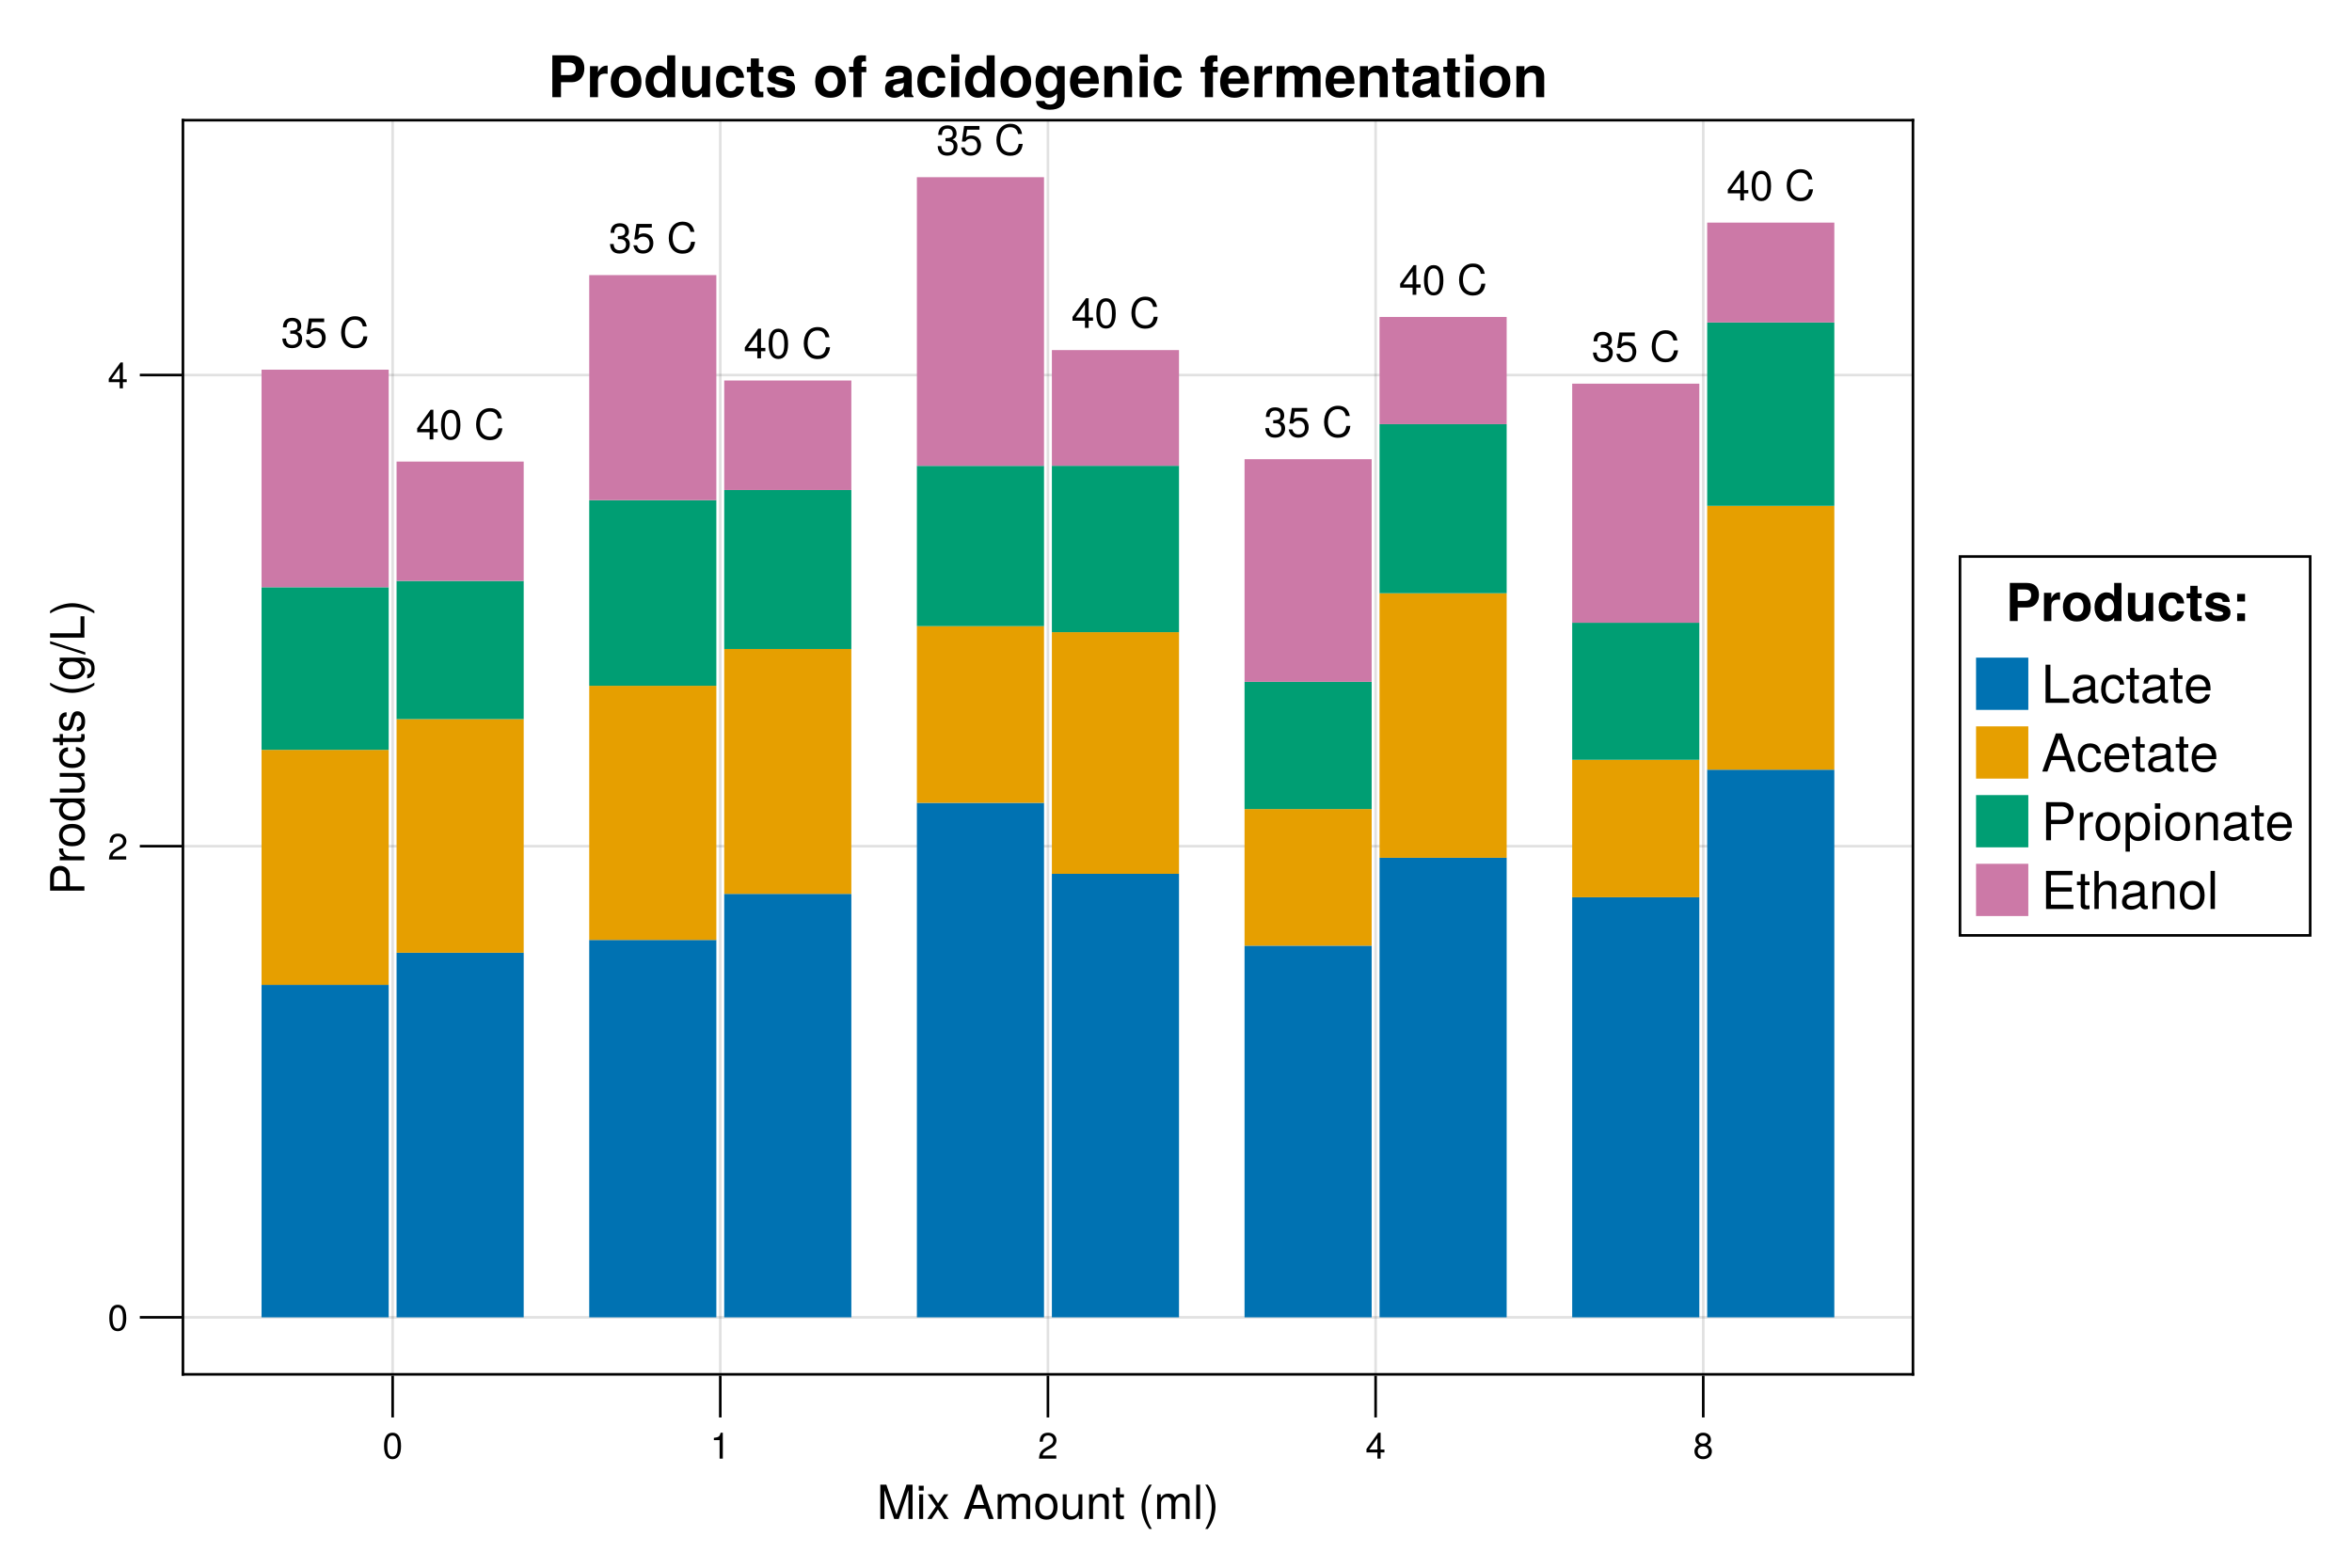 <?xml version="1.0" encoding="UTF-8"?>
<svg xmlns="http://www.w3.org/2000/svg" xmlns:xlink="http://www.w3.org/1999/xlink" width="675" height="450" viewBox="0 0 675 450">
<defs>
<g>
<g id="glyph-0-0-1f22475c">
<path d="M 10.281 0 C 10.281 0 9.078 0 9.078 0 C 9.078 0 9.078 -8.25 9.078 -8.25 C 9.078 -8.25 6.312 0 6.312 0 C 6.312 0 5 0 5 0 C 5 0 2.203 -8.25 2.203 -8.25 C 2.203 -8.25 2.203 0 2.203 0 C 2.203 0 1.016 0 1.016 0 C 1.016 0 1.016 -9.844 1.016 -9.844 C 1.016 -9.844 2.75 -9.844 2.75 -9.844 C 2.75 -9.844 5.672 -1.266 5.672 -1.266 C 5.672 -1.266 8.531 -9.844 8.531 -9.844 C 8.531 -9.844 10.281 -9.844 10.281 -9.844 C 10.281 -9.844 10.281 0 10.281 0 Z M 10.281 0 "/>
</g>
<g id="glyph-0-1-1f22475c">
<path d="M 2.062 0 C 2.062 0 0.938 0 0.938 0 C 0.938 0 0.938 -7.078 0.938 -7.078 C 0.938 -7.078 2.062 -7.078 2.062 -7.078 C 2.062 -7.078 2.062 0 2.062 0 Z M 2.219 -8.141 C 2.219 -8.141 0.812 -8.141 0.812 -8.141 C 0.812 -8.141 0.812 -9.547 0.812 -9.547 C 0.812 -9.547 2.219 -9.547 2.219 -9.547 C 2.219 -9.547 2.219 -8.141 2.219 -8.141 Z M 2.219 -8.141 "/>
</g>
<g id="glyph-0-2-1f22475c">
</g>
<g id="glyph-0-3-1f22475c">
<path d="M 10.266 0 C 10.266 0 9.141 0 9.141 0 C 9.141 0 9.141 -4.875 9.141 -4.875 C 9.141 -5.766 8.672 -6.297 7.844 -6.297 C 6.922 -6.297 6.172 -5.469 6.172 -4.438 C 6.172 -4.438 6.172 0 6.172 0 C 6.172 0 5.047 0 5.047 0 C 5.047 0 5.047 -4.875 5.047 -4.875 C 5.047 -5.781 4.578 -6.297 3.734 -6.297 C 2.828 -6.297 2.078 -5.469 2.078 -4.438 C 2.078 -4.438 2.078 0 2.078 0 C 2.078 0 0.953 0 0.953 0 C 0.953 0 0.953 -7.078 0.953 -7.078 C 0.953 -7.078 1.984 -7.078 1.984 -7.078 C 1.984 -7.078 1.984 -6.078 1.984 -6.078 C 2.594 -6.922 3.219 -7.281 4.156 -7.281 C 5.078 -7.281 5.641 -6.953 6.062 -6.203 C 6.719 -7 7.297 -7.281 8.234 -7.281 C 9.562 -7.281 10.266 -6.578 10.266 -5.312 C 10.266 -5.312 10.266 0 10.266 0 Z M 10.266 0 "/>
</g>
<g id="glyph-0-4-1f22475c">
<path d="M 6.578 0 C 6.578 0 5.453 0 5.453 0 C 5.453 0 5.453 -4.906 5.453 -4.906 C 5.453 -5.75 4.891 -6.297 4 -6.297 C 2.844 -6.297 2.062 -5.344 2.062 -3.906 C 2.062 -3.906 2.062 0 2.062 0 C 2.062 0 0.938 0 0.938 0 C 0.938 0 0.938 -7.078 0.938 -7.078 C 0.938 -7.078 1.984 -7.078 1.984 -7.078 C 1.984 -7.078 1.984 -5.891 1.984 -5.891 C 2.609 -6.875 3.281 -7.281 4.328 -7.281 C 5.703 -7.281 6.578 -6.516 6.578 -5.344 C 6.578 -5.344 6.578 0 6.578 0 Z M 6.578 0 "/>
</g>
<g id="glyph-0-5-1f22475c">
<path d="M 3.422 0 C 3.047 0.062 2.781 0.094 2.516 0.094 C 1.641 0.094 1.141 -0.312 1.141 -1.031 C 1.141 -1.031 1.141 -6.156 1.141 -6.156 C 1.141 -6.156 0.188 -6.156 0.188 -6.156 C 0.188 -6.156 0.188 -7.078 0.188 -7.078 C 0.188 -7.078 1.141 -7.078 1.141 -7.078 C 1.141 -7.078 1.141 -9.016 1.141 -9.016 C 1.141 -9.016 2.266 -9.016 2.266 -9.016 C 2.266 -9.016 2.266 -7.078 2.266 -7.078 C 2.266 -7.078 3.422 -7.078 3.422 -7.078 C 3.422 -7.078 3.422 -6.156 3.422 -6.156 C 3.422 -6.156 2.266 -6.156 2.266 -6.156 C 2.266 -6.156 2.266 -1.531 2.266 -1.531 C 2.266 -1.031 2.406 -0.891 2.891 -0.891 C 3.109 -0.891 3.281 -0.906 3.422 -0.938 C 3.422 -0.938 3.422 0 3.422 0 Z M 3.422 0 "/>
</g>
<g id="glyph-0-6-1f22475c">
<path d="M 2.031 0 C 2.031 0 0.922 0 0.922 0 C 0.922 0 0.922 -9.844 0.922 -9.844 C 0.922 -9.844 2.031 -9.844 2.031 -9.844 C 2.031 -9.844 2.031 0 2.031 0 Z M 2.031 0 "/>
</g>
<g id="glyph-1-0-1f22475c">
<path d="M 6.391 0 C 6.391 0 5.078 0 5.078 0 C 5.078 0 3.312 -2.719 3.312 -2.719 C 3.312 -2.719 1.516 0 1.516 0 C 1.516 0 0.234 0 0.234 0 C 0.234 0 2.734 -3.609 2.734 -3.609 C 2.734 -3.609 0.359 -7.078 0.359 -7.078 C 0.359 -7.078 1.641 -7.078 1.641 -7.078 C 1.641 -7.078 3.344 -4.516 3.344 -4.516 C 3.344 -4.516 5.047 -7.078 5.047 -7.078 C 5.047 -7.078 6.312 -7.078 6.312 -7.078 C 6.312 -7.078 3.938 -3.656 3.938 -3.656 C 3.938 -3.656 6.391 0 6.391 0 Z M 6.391 0 "/>
</g>
<g id="glyph-1-1-1f22475c">
<path d="M 8.812 0 C 8.812 0 7.406 0 7.406 0 C 7.406 0 6.406 -2.953 6.406 -2.953 C 6.406 -2.953 2.609 -2.953 2.609 -2.953 C 2.609 -2.953 1.562 0 1.562 0 C 1.562 0 0.234 0 0.234 0 C 0.234 0 3.734 -9.844 3.734 -9.844 C 3.734 -9.844 5.359 -9.844 5.359 -9.844 C 5.359 -9.844 8.812 0 8.812 0 Z M 6.047 -4.016 C 6.047 -4.016 4.531 -8.484 4.531 -8.484 C 4.531 -8.484 2.922 -4.016 2.922 -4.016 C 2.922 -4.016 6.047 -4.016 6.047 -4.016 Z M 6.047 -4.016 "/>
</g>
<g id="glyph-1-2-1f22475c">
<path d="M 6.891 -3.484 C 6.891 -1.156 5.672 0.203 3.688 0.203 C 1.672 0.203 0.484 -1.156 0.484 -3.531 C 0.484 -5.906 1.688 -7.281 3.672 -7.281 C 5.703 -7.281 6.891 -5.922 6.891 -3.484 Z M 5.703 -3.5 C 5.703 -5.25 4.953 -6.234 3.688 -6.234 C 2.438 -6.234 1.656 -5.234 1.656 -3.531 C 1.656 -1.828 2.438 -0.844 3.688 -0.844 C 4.922 -0.844 5.703 -1.844 5.703 -3.5 Z M 5.703 -3.5 "/>
</g>
<g id="glyph-1-3-1f22475c">
<path d="M 6.5 0 C 6.5 0 5.5 0 5.5 0 C 5.5 0 5.5 -1.094 5.5 -1.094 C 4.828 -0.156 4.172 0.203 3.125 0.203 C 1.75 0.203 0.875 -0.547 0.875 -1.734 C 0.875 -1.734 0.875 -7.078 0.875 -7.078 C 0.875 -7.078 2 -7.078 2 -7.078 C 2 -7.078 2 -2.172 2 -2.172 C 2 -1.328 2.562 -0.781 3.453 -0.781 C 4.625 -0.781 5.391 -1.734 5.391 -3.172 C 5.391 -3.172 5.391 -7.078 5.391 -7.078 C 5.391 -7.078 6.5 -7.078 6.5 -7.078 C 6.5 -7.078 6.5 0 6.5 0 Z M 6.5 0 "/>
</g>
<g id="glyph-1-4-1f22475c">
</g>
<g id="glyph-1-5-1f22475c">
<path d="M 3.453 -3.484 C 3.453 -1.359 2.609 1.094 1.25 2.859 C 1.25 2.859 0.516 2.859 0.516 2.859 C 1.703 0.938 2.359 -1.344 2.359 -3.484 C 2.359 -5.641 1.703 -7.906 0.516 -9.844 C 0.516 -9.844 1.25 -9.844 1.25 -9.844 C 2.609 -8.078 3.453 -5.609 3.453 -3.484 Z M 3.453 -3.484 "/>
</g>
<g id="glyph-2-0-1f22475c">
<path d="M 3.922 2.859 C 3.922 2.859 3.188 2.859 3.188 2.859 C 1.844 1.094 0.984 -1.359 0.984 -3.5 C 0.984 -5.609 1.844 -8.078 3.188 -9.844 C 3.188 -9.844 3.922 -9.844 3.922 -9.844 C 2.734 -7.922 2.078 -5.641 2.078 -3.5 C 2.078 -1.344 2.734 0.938 3.922 2.859 Z M 3.922 2.859 "/>
</g>
<g id="glyph-3-0-1f22475c">
<path d="M 5.328 -3.578 C 5.328 -1.141 4.469 0.156 2.891 0.156 C 1.297 0.156 0.453 -1.141 0.453 -3.641 C 0.453 -6.141 1.281 -7.438 2.891 -7.438 C 4.5 -7.438 5.328 -6.156 5.328 -3.578 Z M 4.375 -3.672 C 4.375 -5.656 3.891 -6.625 2.891 -6.625 C 1.891 -6.625 1.391 -5.672 1.391 -3.641 C 1.391 -1.594 1.891 -0.609 2.859 -0.609 C 3.891 -0.609 4.375 -1.547 4.375 -3.672 Z M 4.375 -3.672 "/>
</g>
<g id="glyph-3-1-1f22475c">
<path d="M 5.359 -5.266 C 5.359 -4.344 4.828 -3.562 3.797 -3.016 C 3.797 -3.016 2.734 -2.453 2.734 -2.453 C 1.828 -1.906 1.484 -1.516 1.391 -0.906 C 1.391 -0.906 5.312 -0.906 5.312 -0.906 C 5.312 -0.906 5.312 0 5.312 0 C 5.312 0 0.359 0 0.359 0 C 0.438 -1.641 0.891 -2.344 2.453 -3.219 C 2.453 -3.219 3.406 -3.766 3.406 -3.766 C 4.078 -4.141 4.422 -4.656 4.422 -5.234 C 4.422 -6.031 3.797 -6.641 2.953 -6.641 C 2.031 -6.641 1.516 -6.109 1.453 -4.859 C 1.453 -4.859 0.531 -4.859 0.531 -4.859 C 0.578 -6.672 1.453 -7.438 2.984 -7.438 C 4.391 -7.438 5.359 -6.516 5.359 -5.266 Z M 5.359 -5.266 "/>
</g>
<g id="glyph-3-2-1f22475c">
<path d="M 5.453 -1.781 C 5.453 -1.781 4.359 -1.781 4.359 -1.781 C 4.359 -1.781 4.359 0 4.359 0 C 4.359 0 3.438 0 3.438 0 C 3.438 0 3.438 -1.781 3.438 -1.781 C 3.438 -1.781 0.297 -1.781 0.297 -1.781 C 0.297 -1.781 0.297 -2.766 0.297 -2.766 C 0.297 -2.766 3.672 -7.438 3.672 -7.438 C 3.672 -7.438 4.359 -7.438 4.359 -7.438 C 4.359 -7.438 4.359 -2.609 4.359 -2.609 C 4.359 -2.609 5.453 -2.609 5.453 -2.609 C 5.453 -2.609 5.453 -1.781 5.453 -1.781 Z M 3.438 -2.609 C 3.438 -2.609 3.438 -5.875 3.438 -5.875 C 3.438 -5.875 1.109 -2.609 1.109 -2.609 C 1.109 -2.609 3.438 -2.609 3.438 -2.609 Z M 3.438 -2.609 "/>
</g>
<g id="glyph-3-3-1f22475c">
<path d="M 5.391 -2.094 C 5.391 -0.75 4.359 0.156 2.891 0.156 C 1.422 0.156 0.391 -0.75 0.391 -2.109 C 0.391 -2.922 0.812 -3.5 1.656 -3.922 C 0.906 -4.391 0.656 -4.766 0.656 -5.453 C 0.656 -6.625 1.578 -7.438 2.891 -7.438 C 4.203 -7.438 5.125 -6.625 5.125 -5.453 C 5.125 -4.75 4.875 -4.375 4.109 -3.922 C 4.969 -3.5 5.391 -2.922 5.391 -2.094 Z M 4.172 -5.438 C 4.172 -6.156 3.672 -6.625 2.891 -6.625 C 2.109 -6.625 1.594 -6.156 1.594 -5.453 C 1.594 -4.75 2.109 -4.281 2.891 -4.281 C 3.672 -4.281 4.172 -4.75 4.172 -5.438 Z M 4.438 -2.094 C 4.438 -2.969 3.812 -3.5 2.891 -3.5 C 1.969 -3.5 1.328 -2.969 1.328 -2.094 C 1.328 -1.219 1.969 -0.656 2.859 -0.656 C 3.812 -0.656 4.438 -1.203 4.438 -2.094 Z M 4.438 -2.094 "/>
</g>
<g id="glyph-4-0-1f22475c">
<path d="M 3.641 0 C 3.641 0 2.719 0 2.719 0 C 2.719 0 2.719 -5.297 2.719 -5.297 C 2.719 -5.297 1.078 -5.297 1.078 -5.297 C 1.078 -5.297 1.078 -5.969 1.078 -5.969 C 2.5 -6.141 2.703 -6.297 3.031 -7.438 C 3.031 -7.438 3.641 -7.438 3.641 -7.438 C 3.641 -7.438 3.641 0 3.641 0 Z M 3.641 0 "/>
</g>
<g id="glyph-5-0-1f22475c">
<path d="M -6.953 -8.328 C -5.312 -8.328 -4.172 -7.203 -4.172 -5.578 C -4.172 -5.578 -4.172 -2.484 -4.172 -2.484 C -4.172 -2.484 0 -2.484 0 -2.484 C 0 -2.484 0 -1.234 0 -1.234 C 0 -1.234 -9.844 -1.234 -9.844 -1.234 C -9.844 -1.234 -9.844 -5.297 -9.844 -5.297 C -9.844 -7.234 -8.797 -8.328 -6.953 -8.328 Z M -7 -7.016 C -8.094 -7.016 -8.734 -6.297 -8.734 -5.109 C -8.734 -5.109 -8.734 -2.484 -8.734 -2.484 C -8.734 -2.484 -5.281 -2.484 -5.281 -2.484 C -5.281 -2.484 -5.281 -5.109 -5.281 -5.109 C -5.281 -6.297 -5.922 -7.016 -7 -7.016 Z M -7 -7.016 "/>
</g>
<g id="glyph-5-1-1f22475c">
<path d="M -3.484 -6.891 C -1.156 -6.891 0.203 -5.672 0.203 -3.688 C 0.203 -1.672 -1.156 -0.484 -3.531 -0.484 C -5.906 -0.484 -7.281 -1.688 -7.281 -3.672 C -7.281 -5.703 -5.922 -6.891 -3.484 -6.891 Z M -3.5 -5.703 C -5.25 -5.703 -6.234 -4.953 -6.234 -3.688 C -6.234 -2.438 -5.234 -1.656 -3.531 -1.656 C -1.828 -1.656 -0.844 -2.438 -0.844 -3.688 C -0.844 -4.922 -1.844 -5.703 -3.5 -5.703 Z M -3.5 -5.703 "/>
</g>
<g id="glyph-5-2-1f22475c">
<path d="M 0 -6.688 C 0 -6.688 0 -5.688 0 -5.688 C 0 -5.688 -1.047 -5.688 -1.047 -5.688 C -0.156 -5.078 0.203 -4.406 0.203 -3.422 C 0.203 -1.531 -1.219 -0.344 -3.609 -0.344 C -5.859 -0.344 -7.281 -1.547 -7.281 -3.391 C -7.281 -4.328 -6.906 -5.094 -6.188 -5.562 C -6.188 -5.562 -9.844 -5.562 -9.844 -5.562 C -9.844 -5.562 -9.844 -6.688 -9.844 -6.688 C -9.844 -6.688 0 -6.688 0 -6.688 Z M -3.516 -5.562 C -5.141 -5.562 -6.219 -4.797 -6.219 -3.578 C -6.219 -2.344 -5.188 -1.531 -3.531 -1.531 C -1.891 -1.531 -0.844 -2.344 -0.844 -3.594 C -0.844 -4.781 -1.875 -5.562 -3.516 -5.562 Z M -3.516 -5.562 "/>
</g>
<g id="glyph-5-3-1f22475c">
<path d="M -2.438 -6.438 C -0.812 -6.297 0.203 -5.234 0.203 -3.547 C 0.203 -1.641 -1.188 -0.422 -3.469 -0.422 C -5.812 -0.422 -7.281 -1.656 -7.281 -3.562 C -7.281 -5.141 -6.422 -6.219 -4.703 -6.359 C -4.703 -6.359 -4.703 -5.219 -4.703 -5.219 C -5.688 -5.094 -6.234 -4.5 -6.234 -3.547 C -6.234 -2.328 -5.234 -1.594 -3.469 -1.594 C -1.797 -1.594 -0.844 -2.328 -0.844 -3.578 C -0.844 -4.531 -1.297 -5.109 -2.438 -5.312 C -2.438 -5.312 -2.438 -6.438 -2.438 -6.438 Z M -2.438 -6.438 "/>
</g>
<g id="glyph-6-0-1f22475c">
<path d="M -6.094 -4.328 C -6.062 -2.594 -5.266 -2.062 -3.672 -2.062 C -3.672 -2.062 0 -2.062 0 -2.062 C 0 -2.062 0 -0.938 0 -0.938 C 0 -0.938 -7.078 -0.938 -7.078 -0.938 C -7.078 -0.938 -7.078 -1.969 -7.078 -1.969 C -7.078 -1.969 -5.797 -1.969 -5.797 -1.969 C -6.844 -2.625 -7.281 -3.172 -7.281 -3.906 C -7.281 -4.047 -7.266 -4.141 -7.234 -4.328 C -7.234 -4.328 -6.094 -4.328 -6.094 -4.328 Z M -6.094 -4.328 "/>
</g>
<g id="glyph-7-0-1f22475c">
<path d="M 0 -6.5 C 0 -6.5 0 -5.5 0 -5.5 C 0 -5.5 -1.094 -5.5 -1.094 -5.5 C -0.156 -4.828 0.203 -4.172 0.203 -3.125 C 0.203 -1.75 -0.547 -0.875 -1.734 -0.875 C -1.734 -0.875 -7.078 -0.875 -7.078 -0.875 C -7.078 -0.875 -7.078 -2 -7.078 -2 C -7.078 -2 -2.172 -2 -2.172 -2 C -1.328 -2 -0.781 -2.562 -0.781 -3.453 C -0.781 -4.625 -1.734 -5.391 -3.172 -5.391 C -3.172 -5.391 -7.078 -5.391 -7.078 -5.391 C -7.078 -5.391 -7.078 -6.5 -7.078 -6.5 C -7.078 -6.5 0 -6.5 0 -6.5 Z M 0 -6.5 "/>
</g>
<g id="glyph-7-1-1f22475c">
<path d="M 0 -3.422 C 0.062 -3.047 0.094 -2.781 0.094 -2.516 C 0.094 -1.641 -0.312 -1.141 -1.031 -1.141 C -1.031 -1.141 -6.156 -1.141 -6.156 -1.141 C -6.156 -1.141 -6.156 -0.188 -6.156 -0.188 C -6.156 -0.188 -7.078 -0.188 -7.078 -0.188 C -7.078 -0.188 -7.078 -1.141 -7.078 -1.141 C -7.078 -1.141 -9.016 -1.141 -9.016 -1.141 C -9.016 -1.141 -9.016 -2.266 -9.016 -2.266 C -9.016 -2.266 -7.078 -2.266 -7.078 -2.266 C -7.078 -2.266 -7.078 -3.422 -7.078 -3.422 C -7.078 -3.422 -6.156 -3.422 -6.156 -3.422 C -6.156 -3.422 -6.156 -2.266 -6.156 -2.266 C -6.156 -2.266 -1.531 -2.266 -1.531 -2.266 C -1.031 -2.266 -0.891 -2.406 -0.891 -2.891 C -0.891 -3.109 -0.906 -3.281 -0.938 -3.422 C -0.938 -3.422 0 -3.422 0 -3.422 Z M 0 -3.422 "/>
</g>
<g id="glyph-7-2-1f22475c">
<path d="M -1.984 -6.203 C -0.625 -6.203 0.203 -5.062 0.203 -3.281 C 0.203 -1.438 -0.531 -0.516 -2.156 -0.453 C -2.156 -0.453 -2.156 -1.641 -2.156 -1.641 C -1.078 -1.797 -0.844 -2.359 -0.844 -3.375 C -0.844 -4.359 -1.234 -5.016 -1.891 -5.016 C -2.406 -5.016 -2.625 -4.719 -2.828 -3.922 C -2.828 -3.922 -3.078 -2.875 -3.078 -2.875 C -3.484 -1.203 -4.016 -0.641 -5.109 -0.641 C -6.422 -0.641 -7.281 -1.703 -7.281 -3.344 C -7.281 -4.984 -6.5 -5.906 -5.109 -5.906 C -5.109 -5.906 -5.109 -4.719 -5.109 -4.719 C -5.844 -4.703 -6.234 -4.219 -6.234 -3.312 C -6.234 -2.391 -5.812 -1.812 -5.172 -1.812 C -4.672 -1.812 -4.375 -2.203 -4.156 -3.125 C -4.156 -3.125 -3.906 -4.203 -3.906 -4.203 C -3.562 -5.609 -3.031 -6.203 -1.984 -6.203 Z M -1.984 -6.203 "/>
</g>
<g id="glyph-7-3-1f22475c">
<path d="M -9.844 -3.828 C -9.844 -3.828 0.266 -0.641 0.266 -0.641 C 0.266 -0.641 0.266 0.109 0.266 0.109 C 0.266 0.109 -9.844 -3.094 -9.844 -3.094 C -9.844 -3.094 -9.844 -3.828 -9.844 -3.828 Z M -9.844 -3.828 "/>
</g>
<g id="glyph-8-0-1f22475c">
</g>
<g id="glyph-8-1-1f22475c">
<path d="M 2.859 -3.922 C 2.859 -3.922 2.859 -3.188 2.859 -3.188 C 1.094 -1.844 -1.359 -0.984 -3.5 -0.984 C -5.609 -0.984 -8.078 -1.844 -9.844 -3.188 C -9.844 -3.188 -9.844 -3.922 -9.844 -3.922 C -7.922 -2.734 -5.641 -2.078 -3.5 -2.078 C -1.344 -2.078 0.938 -2.734 2.859 -3.922 Z M 2.859 -3.922 "/>
</g>
<g id="glyph-8-2-1f22475c">
<path d="M -1.156 -6.594 C 1.953 -6.594 2.938 -5.656 2.938 -3.438 C 2.938 -1.781 2.141 -0.75 0.812 -0.625 C 0.812 -0.625 0.812 -1.766 0.812 -1.766 C 1.672 -1.906 2 -2.594 2 -3.484 C 2 -4.797 1.281 -5.562 -0.594 -5.562 C -0.594 -5.562 -1.062 -5.562 -1.062 -5.562 C -0.172 -4.812 0.203 -4.203 0.203 -3.312 C 0.203 -1.641 -1.234 -0.391 -3.469 -0.391 C -5.766 -0.391 -7.281 -1.609 -7.281 -3.406 C -7.281 -4.312 -6.891 -5 -6.047 -5.562 C -6.047 -5.562 -7.078 -5.562 -7.078 -5.562 C -7.078 -5.562 -7.078 -6.594 -7.078 -6.594 C -7.078 -6.594 -1.156 -6.594 -1.156 -6.594 Z M -3.5 -5.453 C -5.219 -5.453 -6.234 -4.734 -6.234 -3.531 C -6.234 -2.328 -5.234 -1.562 -3.531 -1.562 C -1.828 -1.562 -0.844 -2.312 -0.844 -3.531 C -0.844 -4.719 -1.812 -5.453 -3.5 -5.453 Z M -3.5 -5.453 "/>
</g>
<g id="glyph-8-3-1f22475c">
<path d="M 0 -7.203 C 0 -7.203 0 -1.078 0 -1.078 C 0 -1.078 -9.844 -1.078 -9.844 -1.078 C -9.844 -1.078 -9.844 -2.328 -9.844 -2.328 C -9.844 -2.328 -1.109 -2.328 -1.109 -2.328 C -1.109 -2.328 -1.109 -7.203 -1.109 -7.203 C -1.109 -7.203 0 -7.203 0 -7.203 Z M 0 -7.203 "/>
</g>
<g id="glyph-9-0-1f22475c">
<path d="M -3.484 -3.453 C -1.359 -3.453 1.094 -2.609 2.859 -1.25 C 2.859 -1.25 2.859 -0.516 2.859 -0.516 C 0.938 -1.703 -1.344 -2.359 -3.484 -2.359 C -5.641 -2.359 -7.906 -1.703 -9.844 -0.516 C -9.844 -0.516 -9.844 -1.25 -9.844 -1.25 C -8.078 -2.609 -5.609 -3.453 -3.484 -3.453 Z M -3.484 -3.453 "/>
</g>
<g id="glyph-10-0-1f22475c">
<path d="M 5.328 -3.578 C 5.328 -1.141 4.469 0.156 2.891 0.156 C 1.297 0.156 0.453 -1.141 0.453 -3.641 C 0.453 -6.141 1.281 -7.438 2.891 -7.438 C 4.5 -7.438 5.328 -6.156 5.328 -3.578 Z M 4.375 -3.672 C 4.375 -5.656 3.891 -6.625 2.891 -6.625 C 1.891 -6.625 1.391 -5.672 1.391 -3.641 C 1.391 -1.594 1.891 -0.609 2.859 -0.609 C 3.891 -0.609 4.375 -1.547 4.375 -3.672 Z M 4.375 -3.672 "/>
</g>
<g id="glyph-10-1-1f22475c">
<path d="M 5.359 -5.266 C 5.359 -4.344 4.828 -3.562 3.797 -3.016 C 3.797 -3.016 2.734 -2.453 2.734 -2.453 C 1.828 -1.906 1.484 -1.516 1.391 -0.906 C 1.391 -0.906 5.312 -0.906 5.312 -0.906 C 5.312 -0.906 5.312 0 5.312 0 C 5.312 0 0.359 0 0.359 0 C 0.438 -1.641 0.891 -2.344 2.453 -3.219 C 2.453 -3.219 3.406 -3.766 3.406 -3.766 C 4.078 -4.141 4.422 -4.656 4.422 -5.234 C 4.422 -6.031 3.797 -6.641 2.953 -6.641 C 2.031 -6.641 1.516 -6.109 1.453 -4.859 C 1.453 -4.859 0.531 -4.859 0.531 -4.859 C 0.578 -6.672 1.453 -7.438 2.984 -7.438 C 4.391 -7.438 5.359 -6.516 5.359 -5.266 Z M 5.359 -5.266 "/>
</g>
<g id="glyph-11-0-1f22475c">
<path d="M 5.453 -1.781 C 5.453 -1.781 4.359 -1.781 4.359 -1.781 C 4.359 -1.781 4.359 0 4.359 0 C 4.359 0 3.438 0 3.438 0 C 3.438 0 3.438 -1.781 3.438 -1.781 C 3.438 -1.781 0.297 -1.781 0.297 -1.781 C 0.297 -1.781 0.297 -2.766 0.297 -2.766 C 0.297 -2.766 3.672 -7.438 3.672 -7.438 C 3.672 -7.438 4.359 -7.438 4.359 -7.438 C 4.359 -7.438 4.359 -2.609 4.359 -2.609 C 4.359 -2.609 5.453 -2.609 5.453 -2.609 C 5.453 -2.609 5.453 -1.781 5.453 -1.781 Z M 3.438 -2.609 C 3.438 -2.609 3.438 -5.875 3.438 -5.875 C 3.438 -5.875 1.109 -2.609 1.109 -2.609 C 1.109 -2.609 3.438 -2.609 3.438 -2.609 Z M 3.438 -2.609 "/>
</g>
<g id="glyph-12-0-1f22475c">
<path d="M 10.438 -8.297 C 10.438 -5.859 9.031 -4.297 6.812 -4.297 C 6.812 -4.297 3.734 -4.297 3.734 -4.297 C 3.734 -4.297 3.734 0 3.734 0 C 3.734 0 1.25 0 1.25 0 C 1.25 0 1.25 -12.031 1.25 -12.031 C 1.25 -12.031 6.562 -12.031 6.562 -12.031 C 9.078 -12.031 10.438 -10.703 10.438 -8.297 Z M 7.969 -8.156 C 7.969 -9.391 7.359 -9.969 6.031 -9.969 C 6.031 -9.969 3.734 -9.969 3.734 -9.969 C 3.734 -9.969 3.734 -6.359 3.734 -6.359 C 3.734 -6.359 6.031 -6.359 6.031 -6.359 C 7.359 -6.359 7.969 -6.938 7.969 -8.156 Z M 7.969 -8.156 "/>
</g>
<g id="glyph-12-1-1f22475c">
<path d="M 6.109 -6.703 C 5.797 -6.75 5.625 -6.766 5.375 -6.766 C 4.031 -6.766 3.344 -6.094 3.344 -4.734 C 3.344 -4.734 3.344 0 3.344 0 C 3.344 0 1.047 0 1.047 0 C 1.047 0 1.047 -8.906 1.047 -8.906 C 1.047 -8.906 3.344 -8.906 3.344 -8.906 C 3.344 -8.906 3.344 -7.156 3.344 -7.156 C 3.844 -8.359 4.766 -9.062 5.828 -9.062 C 5.891 -9.062 5.969 -9.062 6.109 -9.047 C 6.109 -9.047 6.109 -6.703 6.109 -6.703 Z M 6.109 -6.703 "/>
</g>
<g id="glyph-12-2-1f22475c">
<path d="M 9.391 -4.391 C 9.391 -1.531 7.688 0.156 4.984 0.156 C 2.25 0.156 0.578 -1.516 0.578 -4.453 C 0.578 -7.375 2.25 -9.062 4.969 -9.062 C 7.75 -9.062 9.391 -7.406 9.391 -4.391 Z M 7.078 -4.422 C 7.078 -6.172 6.25 -7.188 4.984 -7.188 C 3.734 -7.188 2.891 -6.156 2.891 -4.453 C 2.891 -2.75 3.734 -1.719 4.984 -1.719 C 6.219 -1.719 7.078 -2.75 7.078 -4.422 Z M 7.078 -4.422 "/>
</g>
<g id="glyph-13-0-1f22475c">
<path d="M 9 0 C 9 0 6.688 0 6.688 0 C 6.688 0 6.688 -1.016 6.688 -1.016 C 6.109 -0.266 5.328 0.156 4.219 0.156 C 1.859 0.156 0.484 -1.906 0.484 -4.438 C 0.484 -7.125 2.094 -9.062 4.219 -9.062 C 5.328 -9.062 6.109 -8.641 6.688 -7.75 C 6.688 -7.75 6.688 -12.031 6.688 -12.031 C 6.688 -12.031 9 -12.031 9 -12.031 C 9 -12.031 9 0 9 0 Z M 6.688 -4.406 C 6.688 -6.109 5.906 -7.125 4.734 -7.125 C 3.578 -7.125 2.781 -6.094 2.781 -4.438 C 2.781 -2.812 3.578 -1.781 4.734 -1.781 C 5.891 -1.781 6.688 -2.781 6.688 -4.406 Z M 6.688 -4.406 "/>
</g>
<g id="glyph-14-0-1f22475c">
<path d="M 8.922 0 C 8.922 0 6.609 0 6.609 0 C 6.609 0 6.609 -1.172 6.609 -1.172 C 5.953 -0.297 5.141 0.156 3.938 0.156 C 2.047 0.156 0.953 -0.969 0.953 -2.938 C 0.953 -2.938 0.953 -8.906 0.953 -8.906 C 0.953 -8.906 3.266 -8.906 3.266 -8.906 C 3.266 -8.906 3.266 -3.422 3.266 -3.422 C 3.266 -2.344 3.766 -1.812 4.75 -1.812 C 5.875 -1.812 6.609 -2.516 6.609 -3.562 C 6.609 -3.562 6.609 -8.906 6.609 -8.906 C 6.609 -8.906 8.922 -8.906 8.922 -8.906 C 8.922 -8.906 8.922 0 8.922 0 Z M 8.922 0 "/>
</g>
<g id="glyph-14-1-1f22475c">
</g>
<g id="glyph-14-2-1f22475c">
<path d="M 9.391 -4.391 C 9.391 -1.531 7.688 0.156 4.984 0.156 C 2.25 0.156 0.578 -1.516 0.578 -4.453 C 0.578 -7.375 2.25 -9.062 4.969 -9.062 C 7.75 -9.062 9.391 -7.406 9.391 -4.391 Z M 7.078 -4.422 C 7.078 -6.172 6.25 -7.188 4.984 -7.188 C 3.734 -7.188 2.891 -6.156 2.891 -4.453 C 2.891 -2.75 3.734 -1.719 4.984 -1.719 C 6.219 -1.719 7.078 -2.75 7.078 -4.422 Z M 7.078 -4.422 "/>
</g>
<g id="glyph-14-3-1f22475c">
<path d="M 8.609 -3.078 C 8.406 -1.188 6.891 0.156 4.734 0.156 C 2.094 0.156 0.562 -1.453 0.562 -4.391 C 0.562 -7.422 2.109 -9.062 4.766 -9.062 C 7 -9.062 8.453 -7.75 8.609 -5.578 C 8.609 -5.578 6.406 -5.578 6.406 -5.578 C 6.141 -6.75 5.688 -7.188 4.75 -7.188 C 3.297 -7.188 2.875 -6.016 2.875 -4.391 C 2.875 -2.656 3.578 -1.719 4.75 -1.719 C 5.641 -1.719 6.109 -2.156 6.406 -3.078 C 6.406 -3.078 8.609 -3.078 8.609 -3.078 Z M 8.609 -3.078 "/>
</g>
<g id="glyph-14-4-1f22475c">
<path d="M 8.922 0.297 C 8.922 2.391 7.375 3.594 4.688 3.594 C 2.25 3.594 0.781 2.531 0.75 1.078 C 0.75 1.078 3.141 1.078 3.141 1.078 C 3.312 1.75 3.891 2.109 4.766 2.109 C 5.922 2.109 6.734 1.375 6.734 0.297 C 6.734 0.297 6.734 -1.016 6.734 -1.016 C 5.875 -0.172 5.25 0.156 4.203 0.156 C 2.016 0.156 0.562 -1.578 0.562 -4.359 C 0.562 -7.109 2.141 -9.062 4.25 -9.062 C 5.281 -9.062 6.031 -8.594 6.734 -7.547 C 6.734 -7.547 6.734 -8.906 6.734 -8.906 C 6.734 -8.906 8.922 -8.906 8.922 -8.906 C 8.922 -8.906 8.922 0.297 8.922 0.297 Z M 6.766 -4.391 C 6.766 -6.031 5.906 -7.125 4.75 -7.125 C 3.625 -7.125 2.875 -6.078 2.875 -4.391 C 2.875 -2.766 3.625 -1.781 4.719 -1.781 C 5.922 -1.781 6.766 -2.766 6.766 -4.391 Z M 6.766 -4.391 "/>
</g>
<g id="glyph-14-5-1f22475c">
<path d="M 3.422 0 C 3.422 0 1.109 0 1.109 0 C 1.109 0 1.109 -8.906 1.109 -8.906 C 1.109 -8.906 3.422 -8.906 3.422 -8.906 C 3.422 -8.906 3.422 0 3.422 0 Z M 3.453 -9.984 C 3.453 -9.984 1.141 -9.984 1.141 -9.984 C 1.141 -9.984 1.141 -12.297 1.141 -12.297 C 1.141 -12.297 3.453 -12.297 3.453 -12.297 C 3.453 -12.297 3.453 -9.984 3.453 -9.984 Z M 3.453 -9.984 "/>
</g>
<g id="glyph-14-6-1f22475c">
<path d="M 5.172 -7.188 C 5.172 -7.188 3.797 -7.188 3.797 -7.188 C 3.797 -7.188 3.797 0 3.797 0 C 3.797 0 1.484 0 1.484 0 C 1.484 0 1.484 -7.188 1.484 -7.188 C 1.484 -7.188 0.234 -7.188 0.234 -7.188 C 0.234 -7.188 0.234 -8.734 0.234 -8.734 C 0.234 -8.734 1.484 -8.734 1.484 -8.734 C 1.484 -8.734 1.484 -9.797 1.484 -9.797 C 1.484 -11.297 2.234 -12.031 3.766 -12.031 C 4.078 -12.031 4.656 -12.016 5.078 -11.984 C 5.078 -11.984 5.078 -10.25 5.078 -10.25 C 4.891 -10.281 4.625 -10.297 4.422 -10.297 C 4 -10.297 3.797 -10.062 3.797 -9.609 C 3.797 -9.609 3.797 -8.734 3.797 -8.734 C 3.797 -8.734 5.172 -8.734 5.172 -8.734 C 5.172 -8.734 5.172 -7.188 5.172 -7.188 Z M 5.172 -7.188 "/>
</g>
<g id="glyph-14-7-1f22475c">
<path d="M 13.594 0 C 13.594 0 11.281 0 11.281 0 C 11.281 0 11.281 -5.938 11.281 -5.938 C 11.281 -6.656 10.812 -7.094 10.031 -7.094 C 9.047 -7.094 8.453 -6.438 8.453 -5.344 C 8.453 -5.344 8.453 0 8.453 0 C 8.453 0 6.141 0 6.141 0 C 6.141 0 6.141 -5.938 6.141 -5.938 C 6.141 -6.656 5.656 -7.094 4.891 -7.094 C 3.891 -7.094 3.297 -6.438 3.297 -5.344 C 3.297 -5.344 3.297 0 3.297 0 C 3.297 0 0.984 0 0.984 0 C 0.984 0 0.984 -8.906 0.984 -8.906 C 0.984 -8.906 3.281 -8.906 3.281 -8.906 C 3.281 -8.906 3.281 -7.797 3.281 -7.797 C 4.047 -8.719 4.703 -9.062 5.719 -9.062 C 6.828 -9.062 7.719 -8.578 8.156 -7.734 C 8.844 -8.656 9.641 -9.062 10.766 -9.062 C 12.547 -9.062 13.594 -8.031 13.594 -6.297 C 13.594 -6.297 13.594 0 13.594 0 Z M 13.594 0 "/>
</g>
<g id="glyph-15-0-1f22475c">
<path d="M 8.609 -3.078 C 8.406 -1.188 6.891 0.156 4.734 0.156 C 2.094 0.156 0.562 -1.453 0.562 -4.391 C 0.562 -7.422 2.109 -9.062 4.766 -9.062 C 7 -9.062 8.453 -7.75 8.609 -5.578 C 8.609 -5.578 6.406 -5.578 6.406 -5.578 C 6.141 -6.75 5.688 -7.188 4.75 -7.188 C 3.297 -7.188 2.875 -6.016 2.875 -4.391 C 2.875 -2.656 3.578 -1.719 4.75 -1.719 C 5.641 -1.719 6.109 -2.156 6.406 -3.078 C 6.406 -3.078 8.609 -3.078 8.609 -3.078 Z M 8.609 -3.078 "/>
</g>
<g id="glyph-15-1-1f22475c">
<path d="M 8.578 -2.641 C 8.578 -0.844 7.188 0.156 4.688 0.156 C 1.984 0.156 0.547 -0.875 0.484 -2.828 C 0.484 -2.828 2.734 -2.828 2.734 -2.828 C 2.938 -1.859 3.5 -1.672 4.547 -1.672 C 5.625 -1.672 6.266 -1.875 6.266 -2.422 C 6.266 -2.672 6.078 -2.859 5.5 -3.031 C 5.5 -3.031 2.734 -3.891 2.734 -3.891 C 1.094 -4.406 0.797 -5 0.797 -6.094 C 0.797 -7.922 2.188 -9.062 4.453 -9.062 C 6.844 -9.062 8.297 -7.922 8.328 -6.031 C 8.328 -6.031 6.109 -6.031 6.109 -6.031 C 6.094 -6.844 5.547 -7.25 4.438 -7.25 C 3.625 -7.25 3.109 -6.906 3.109 -6.422 C 3.109 -6.062 3.266 -5.906 3.906 -5.719 C 3.906 -5.719 6.828 -4.891 6.828 -4.891 C 8 -4.531 8.578 -3.781 8.578 -2.75 C 8.578 -2.75 8.578 -2.641 8.578 -2.641 Z M 8.578 -2.641 "/>
</g>
<g id="glyph-15-2-1f22475c">
<path d="M 5.172 -7.188 C 5.172 -7.188 3.797 -7.188 3.797 -7.188 C 3.797 -7.188 3.797 0 3.797 0 C 3.797 0 1.484 0 1.484 0 C 1.484 0 1.484 -7.188 1.484 -7.188 C 1.484 -7.188 0.234 -7.188 0.234 -7.188 C 0.234 -7.188 0.234 -8.734 0.234 -8.734 C 0.234 -8.734 1.484 -8.734 1.484 -8.734 C 1.484 -8.734 1.484 -9.797 1.484 -9.797 C 1.484 -11.297 2.234 -12.031 3.766 -12.031 C 4.078 -12.031 4.656 -12.016 5.078 -11.984 C 5.078 -11.984 5.078 -10.25 5.078 -10.25 C 4.891 -10.281 4.625 -10.297 4.422 -10.297 C 4 -10.297 3.797 -10.062 3.797 -9.609 C 3.797 -9.609 3.797 -8.734 3.797 -8.734 C 3.797 -8.734 5.172 -8.734 5.172 -8.734 C 5.172 -8.734 5.172 -7.188 5.172 -7.188 Z M 5.172 -7.188 "/>
</g>
<g id="glyph-15-3-1f22475c">
</g>
<g id="glyph-15-4-1f22475c">
<path d="M 8.641 0 C 8.641 0 6.141 0 6.141 0 C 5.922 -0.266 5.875 -0.656 5.875 -1.125 C 5.062 -0.281 4.156 0.156 3.172 0.156 C 1.688 0.156 0.469 -0.672 0.469 -2.406 C 0.469 -4.031 1.312 -4.781 3.078 -5.094 C 3.078 -5.094 4.016 -5.266 4.016 -5.266 C 5.172 -5.469 5.859 -5.359 5.859 -6.297 C 5.859 -6.891 5.406 -7.188 4.516 -7.188 C 3.375 -7.188 3 -6.891 2.891 -5.969 C 2.891 -5.969 0.656 -5.969 0.656 -5.969 C 0.812 -8.031 2.062 -9.062 4.469 -9.062 C 6.875 -9.062 8.125 -8.141 8.125 -6.312 C 8.125 -6.312 8.125 -1.375 8.125 -1.375 C 8.125 -0.906 8.234 -0.656 8.641 -0.281 C 8.641 -0.281 8.641 0 8.641 0 Z M 5.859 -3.812 C 5.859 -3.812 5.859 -4.203 5.859 -4.203 C 5.594 -4.078 5.5 -4.047 4.891 -3.922 C 4.891 -3.922 4.094 -3.781 4.094 -3.781 C 3.141 -3.594 2.766 -3.344 2.766 -2.672 C 2.766 -2.016 3.25 -1.719 4.031 -1.719 C 5.203 -1.719 5.859 -2.469 5.859 -3.812 Z M 5.859 -3.812 "/>
</g>
<g id="glyph-15-5-1f22475c">
<path d="M 3.422 0 C 3.422 0 1.109 0 1.109 0 C 1.109 0 1.109 -8.906 1.109 -8.906 C 1.109 -8.906 3.422 -8.906 3.422 -8.906 C 3.422 -8.906 3.422 0 3.422 0 Z M 3.453 -9.984 C 3.453 -9.984 1.141 -9.984 1.141 -9.984 C 1.141 -9.984 1.141 -12.297 1.141 -12.297 C 1.141 -12.297 3.453 -12.297 3.453 -12.297 C 3.453 -12.297 3.453 -9.984 3.453 -9.984 Z M 3.453 -9.984 "/>
</g>
<g id="glyph-15-6-1f22475c">
<path d="M 9 0 C 9 0 6.688 0 6.688 0 C 6.688 0 6.688 -1.016 6.688 -1.016 C 6.109 -0.266 5.328 0.156 4.219 0.156 C 1.859 0.156 0.484 -1.906 0.484 -4.438 C 0.484 -7.125 2.094 -9.062 4.219 -9.062 C 5.328 -9.062 6.109 -8.641 6.688 -7.75 C 6.688 -7.75 6.688 -12.031 6.688 -12.031 C 6.688 -12.031 9 -12.031 9 -12.031 C 9 -12.031 9 0 9 0 Z M 6.688 -4.406 C 6.688 -6.109 5.906 -7.125 4.734 -7.125 C 3.578 -7.125 2.781 -6.094 2.781 -4.438 C 2.781 -2.812 3.578 -1.781 4.734 -1.781 C 5.891 -1.781 6.688 -2.781 6.688 -4.406 Z M 6.688 -4.406 "/>
</g>
<g id="glyph-15-7-1f22475c">
<path d="M 8.656 -4.125 C 8.656 -4.125 8.641 -3.844 8.641 -3.844 C 8.641 -3.844 2.672 -3.844 2.672 -3.844 C 2.734 -2.109 3.438 -1.609 4.516 -1.609 C 5.359 -1.609 6.094 -1.859 6.281 -2.516 C 6.281 -2.516 8.562 -2.516 8.562 -2.516 C 8.047 -0.766 6.438 0.156 4.438 0.156 C 1.906 0.156 0.359 -1.484 0.359 -4.344 C 0.359 -7.328 1.938 -9.062 4.484 -9.062 C 7.109 -9.062 8.656 -7.188 8.656 -4.125 Z M 6.25 -5.375 C 6.141 -6.656 5.438 -7.297 4.453 -7.297 C 3.438 -7.297 2.859 -6.609 2.703 -5.375 C 2.703 -5.375 6.25 -5.375 6.25 -5.375 Z M 6.25 -5.375 "/>
</g>
<g id="glyph-15-8-1f22475c">
<path d="M 6.109 -6.703 C 5.797 -6.75 5.625 -6.766 5.375 -6.766 C 4.031 -6.766 3.344 -6.094 3.344 -4.734 C 3.344 -4.734 3.344 0 3.344 0 C 3.344 0 1.047 0 1.047 0 C 1.047 0 1.047 -8.906 1.047 -8.906 C 1.047 -8.906 3.344 -8.906 3.344 -8.906 C 3.344 -8.906 3.344 -7.156 3.344 -7.156 C 3.844 -8.359 4.766 -9.062 5.828 -9.062 C 5.891 -9.062 5.969 -9.062 6.109 -9.047 C 6.109 -9.047 6.109 -6.703 6.109 -6.703 Z M 6.109 -6.703 "/>
</g>
<g id="glyph-15-9-1f22475c">
<path d="M 4.969 0 C 4.547 0.016 4.141 0.062 3.625 0.062 C 2.109 0.062 1.375 -0.516 1.375 -1.906 C 1.375 -1.906 1.375 -7.188 1.375 -7.188 C 1.375 -7.188 0.234 -7.188 0.234 -7.188 C 0.234 -7.188 0.234 -8.734 0.234 -8.734 C 0.234 -8.734 1.375 -8.734 1.375 -8.734 C 1.375 -8.734 1.375 -11.125 1.375 -11.125 C 1.375 -11.125 3.672 -11.125 3.672 -11.125 C 3.672 -11.125 3.672 -8.734 3.672 -8.734 C 3.672 -8.734 4.969 -8.734 4.969 -8.734 C 4.969 -8.734 4.969 -7.188 4.969 -7.188 C 4.969 -7.188 3.672 -7.188 3.672 -7.188 C 3.672 -7.188 3.672 -2.547 3.672 -2.547 C 3.672 -1.75 3.828 -1.562 4.438 -1.562 C 4.609 -1.562 4.734 -1.578 4.969 -1.609 C 4.969 -1.609 4.969 0 4.969 0 Z M 4.969 0 "/>
</g>
<g id="glyph-15-10-1f22475c">
<path d="M 9.391 -4.391 C 9.391 -1.531 7.688 0.156 4.984 0.156 C 2.25 0.156 0.578 -1.516 0.578 -4.453 C 0.578 -7.375 2.25 -9.062 4.969 -9.062 C 7.75 -9.062 9.391 -7.406 9.391 -4.391 Z M 7.078 -4.422 C 7.078 -6.172 6.25 -7.188 4.984 -7.188 C 3.734 -7.188 2.891 -6.156 2.891 -4.453 C 2.891 -2.75 3.734 -1.719 4.984 -1.719 C 6.219 -1.719 7.078 -2.75 7.078 -4.422 Z M 7.078 -4.422 "/>
</g>
<g id="glyph-15-11-1f22475c">
<path d="M 9.016 0 C 9.016 0 6.703 0 6.703 0 C 6.703 0 6.703 -5.5 6.703 -5.5 C 6.703 -6.547 6.203 -7.094 5.219 -7.094 C 4.094 -7.094 3.344 -6.406 3.344 -5.344 C 3.344 -5.344 3.344 0 3.344 0 C 3.344 0 1.047 0 1.047 0 C 1.047 0 1.047 -8.906 1.047 -8.906 C 1.047 -8.906 3.344 -8.906 3.344 -8.906 C 3.344 -8.906 3.344 -7.625 3.344 -7.625 C 4.016 -8.609 4.812 -9.062 6.016 -9.062 C 7.922 -9.062 9.016 -7.938 9.016 -5.969 C 9.016 -5.969 9.016 0 9.016 0 Z M 9.016 0 "/>
</g>
<g id="glyph-16-0-1f22475c">
<path d="M 4.969 0 C 4.547 0.016 4.141 0.062 3.625 0.062 C 2.109 0.062 1.375 -0.516 1.375 -1.906 C 1.375 -1.906 1.375 -7.188 1.375 -7.188 C 1.375 -7.188 0.234 -7.188 0.234 -7.188 C 0.234 -7.188 0.234 -8.734 0.234 -8.734 C 0.234 -8.734 1.375 -8.734 1.375 -8.734 C 1.375 -8.734 1.375 -11.125 1.375 -11.125 C 1.375 -11.125 3.672 -11.125 3.672 -11.125 C 3.672 -11.125 3.672 -8.734 3.672 -8.734 C 3.672 -8.734 4.969 -8.734 4.969 -8.734 C 4.969 -8.734 4.969 -7.188 4.969 -7.188 C 4.969 -7.188 3.672 -7.188 3.672 -7.188 C 3.672 -7.188 3.672 -2.547 3.672 -2.547 C 3.672 -1.75 3.828 -1.562 4.438 -1.562 C 4.609 -1.562 4.734 -1.578 4.969 -1.609 C 4.969 -1.609 4.969 0 4.969 0 Z M 4.969 0 "/>
</g>
<g id="glyph-16-1-1f22475c">
<path d="M 9.391 -4.391 C 9.391 -1.531 7.688 0.156 4.984 0.156 C 2.25 0.156 0.578 -1.516 0.578 -4.453 C 0.578 -7.375 2.25 -9.062 4.969 -9.062 C 7.75 -9.062 9.391 -7.406 9.391 -4.391 Z M 7.078 -4.422 C 7.078 -6.172 6.25 -7.188 4.984 -7.188 C 3.734 -7.188 2.891 -6.156 2.891 -4.453 C 2.891 -2.75 3.734 -1.719 4.984 -1.719 C 6.219 -1.719 7.078 -2.75 7.078 -4.422 Z M 7.078 -4.422 "/>
</g>
<g id="glyph-16-2-1f22475c">
<path d="M 9.016 0 C 9.016 0 6.703 0 6.703 0 C 6.703 0 6.703 -5.5 6.703 -5.5 C 6.703 -6.547 6.203 -7.094 5.219 -7.094 C 4.094 -7.094 3.344 -6.406 3.344 -5.344 C 3.344 -5.344 3.344 0 3.344 0 C 3.344 0 1.047 0 1.047 0 C 1.047 0 1.047 -8.906 1.047 -8.906 C 1.047 -8.906 3.344 -8.906 3.344 -8.906 C 3.344 -8.906 3.344 -7.625 3.344 -7.625 C 4.016 -8.609 4.812 -9.062 6.016 -9.062 C 7.922 -9.062 9.016 -7.938 9.016 -5.969 C 9.016 -5.969 9.016 0 9.016 0 Z M 9.016 0 "/>
</g>
<g id="glyph-16-3-1f22475c">
</g>
<g id="glyph-17-0-1f22475c">
<path d="M 9.016 0 C 9.016 0 6.703 0 6.703 0 C 6.703 0 6.703 -5.5 6.703 -5.5 C 6.703 -6.547 6.203 -7.094 5.219 -7.094 C 4.094 -7.094 3.344 -6.406 3.344 -5.344 C 3.344 -5.344 3.344 0 3.344 0 C 3.344 0 1.047 0 1.047 0 C 1.047 0 1.047 -8.906 1.047 -8.906 C 1.047 -8.906 3.344 -8.906 3.344 -8.906 C 3.344 -8.906 3.344 -7.625 3.344 -7.625 C 4.016 -8.609 4.812 -9.062 6.016 -9.062 C 7.922 -9.062 9.016 -7.938 9.016 -5.969 C 9.016 -5.969 9.016 0 9.016 0 Z M 9.016 0 "/>
</g>
<g id="glyph-17-1-1f22475c">
<path d="M 3.422 0 C 3.422 0 1.109 0 1.109 0 C 1.109 0 1.109 -8.906 1.109 -8.906 C 1.109 -8.906 3.422 -8.906 3.422 -8.906 C 3.422 -8.906 3.422 0 3.422 0 Z M 3.453 -9.984 C 3.453 -9.984 1.141 -9.984 1.141 -9.984 C 1.141 -9.984 1.141 -12.297 1.141 -12.297 C 1.141 -12.297 3.453 -12.297 3.453 -12.297 C 3.453 -12.297 3.453 -9.984 3.453 -9.984 Z M 3.453 -9.984 "/>
</g>
<g id="glyph-18-0-1f22475c">
<path d="M 8.641 0 C 8.641 0 6.141 0 6.141 0 C 5.922 -0.266 5.875 -0.656 5.875 -1.125 C 5.062 -0.281 4.156 0.156 3.172 0.156 C 1.688 0.156 0.469 -0.672 0.469 -2.406 C 0.469 -4.031 1.312 -4.781 3.078 -5.094 C 3.078 -5.094 4.016 -5.266 4.016 -5.266 C 5.172 -5.469 5.859 -5.359 5.859 -6.297 C 5.859 -6.891 5.406 -7.188 4.516 -7.188 C 3.375 -7.188 3 -6.891 2.891 -5.969 C 2.891 -5.969 0.656 -5.969 0.656 -5.969 C 0.812 -8.031 2.062 -9.062 4.469 -9.062 C 6.875 -9.062 8.125 -8.141 8.125 -6.312 C 8.125 -6.312 8.125 -1.375 8.125 -1.375 C 8.125 -0.906 8.234 -0.656 8.641 -0.281 C 8.641 -0.281 8.641 0 8.641 0 Z M 5.859 -3.812 C 5.859 -3.812 5.859 -4.203 5.859 -4.203 C 5.594 -4.078 5.5 -4.047 4.891 -3.922 C 4.891 -3.922 4.094 -3.781 4.094 -3.781 C 3.141 -3.594 2.766 -3.344 2.766 -2.672 C 2.766 -2.016 3.25 -1.719 4.031 -1.719 C 5.203 -1.719 5.859 -2.469 5.859 -3.812 Z M 5.859 -3.812 "/>
</g>
<g id="glyph-19-0-1f22475c">
<path d="M 6.078 -2.469 C 6.078 -0.859 4.938 0.188 3.188 0.188 C 1.453 0.188 0.516 -0.672 0.391 -2.562 C 0.391 -2.562 1.438 -2.562 1.438 -2.562 C 1.516 -1.328 2.078 -0.75 3.234 -0.75 C 4.328 -0.75 4.984 -1.391 4.984 -2.453 C 4.984 -3.406 4.391 -3.953 3.234 -3.953 C 3.234 -3.953 2.656 -3.953 2.656 -3.953 C 2.656 -3.953 2.656 -4.844 2.656 -4.844 C 4.344 -4.844 4.734 -5.219 4.734 -6.125 C 4.734 -7.031 4.172 -7.578 3.234 -7.578 C 2.156 -7.578 1.641 -7.016 1.625 -5.766 C 1.625 -5.766 0.562 -5.766 0.562 -5.766 C 0.594 -7.578 1.516 -8.516 3.234 -8.516 C 4.844 -8.516 5.812 -7.625 5.812 -6.172 C 5.812 -5.312 5.422 -4.766 4.625 -4.453 C 5.656 -4.109 6.078 -3.5 6.078 -2.469 Z M 6.078 -2.469 "/>
</g>
<g id="glyph-19-1-1f22475c">
<path d="M 6.234 -2.047 C 6.234 -2.047 4.984 -2.047 4.984 -2.047 C 4.984 -2.047 4.984 0 4.984 0 C 4.984 0 3.922 0 3.922 0 C 3.922 0 3.922 -2.047 3.922 -2.047 C 3.922 -2.047 0.344 -2.047 0.344 -2.047 C 0.344 -2.047 0.344 -3.156 0.344 -3.156 C 0.344 -3.156 4.203 -8.516 4.203 -8.516 C 4.203 -8.516 4.984 -8.516 4.984 -8.516 C 4.984 -8.516 4.984 -2.984 4.984 -2.984 C 4.984 -2.984 6.234 -2.984 6.234 -2.984 C 6.234 -2.984 6.234 -2.047 6.234 -2.047 Z M 3.922 -2.984 C 3.922 -2.984 3.922 -6.703 3.922 -6.703 C 3.922 -6.703 1.266 -2.984 1.266 -2.984 C 1.266 -2.984 3.922 -2.984 3.922 -2.984 Z M 3.922 -2.984 "/>
</g>
<g id="glyph-19-2-1f22475c">
</g>
<g id="glyph-20-0-1f22475c">
<path d="M 6.156 -2.812 C 6.156 -1.016 4.953 0.188 3.234 0.188 C 1.734 0.188 0.766 -0.484 0.422 -2.188 C 0.422 -2.188 1.469 -2.188 1.469 -2.188 C 1.734 -1.219 2.297 -0.75 3.219 -0.75 C 4.375 -0.75 5.078 -1.453 5.078 -2.672 C 5.078 -3.938 4.359 -4.672 3.219 -4.672 C 2.562 -4.672 2.141 -4.469 1.656 -3.875 C 1.656 -3.875 0.688 -3.875 0.688 -3.875 C 0.688 -3.875 1.312 -8.328 1.312 -8.328 C 1.312 -8.328 5.719 -8.328 5.719 -8.328 C 5.719 -8.328 5.719 -7.281 5.719 -7.281 C 5.719 -7.281 2.172 -7.281 2.172 -7.281 C 2.172 -7.281 1.844 -5.094 1.844 -5.094 C 2.328 -5.453 2.812 -5.609 3.406 -5.609 C 5.047 -5.609 6.156 -4.5 6.156 -2.812 Z M 6.156 -2.812 "/>
</g>
<g id="glyph-21-0-1f22475c">
</g>
<g id="glyph-21-1-1f22475c">
<path d="M 8.125 -3.188 C 7.859 -0.906 6.656 0.219 4.531 0.219 C 1.953 0.219 0.578 -1.719 0.578 -4.266 C 0.578 -6.828 1.922 -8.969 4.578 -8.969 C 6.484 -8.969 7.594 -7.953 7.938 -6.031 C 7.938 -6.031 6.797 -6.031 6.797 -6.031 C 6.531 -7.375 5.812 -7.984 4.438 -7.984 C 2.75 -7.984 1.688 -6.531 1.688 -4.281 C 1.688 -2.094 2.797 -0.766 4.531 -0.766 C 6.016 -0.766 6.703 -1.531 6.969 -3.188 C 6.969 -3.188 8.125 -3.188 8.125 -3.188 Z M 8.125 -3.188 "/>
</g>
<g id="glyph-21-2-1f22475c">
<path d="M 6.234 -2.047 C 6.234 -2.047 4.984 -2.047 4.984 -2.047 C 4.984 -2.047 4.984 0 4.984 0 C 4.984 0 3.922 0 3.922 0 C 3.922 0 3.922 -2.047 3.922 -2.047 C 3.922 -2.047 0.344 -2.047 0.344 -2.047 C 0.344 -2.047 0.344 -3.156 0.344 -3.156 C 0.344 -3.156 4.203 -8.516 4.203 -8.516 C 4.203 -8.516 4.984 -8.516 4.984 -8.516 C 4.984 -8.516 4.984 -2.984 4.984 -2.984 C 4.984 -2.984 6.234 -2.984 6.234 -2.984 C 6.234 -2.984 6.234 -2.047 6.234 -2.047 Z M 3.922 -2.984 C 3.922 -2.984 3.922 -6.703 3.922 -6.703 C 3.922 -6.703 1.266 -2.984 1.266 -2.984 C 1.266 -2.984 3.922 -2.984 3.922 -2.984 Z M 3.922 -2.984 "/>
</g>
<g id="glyph-22-0-1f22475c">
<path d="M 6.156 -2.812 C 6.156 -1.016 4.953 0.188 3.234 0.188 C 1.734 0.188 0.766 -0.484 0.422 -2.188 C 0.422 -2.188 1.469 -2.188 1.469 -2.188 C 1.734 -1.219 2.297 -0.75 3.219 -0.75 C 4.375 -0.75 5.078 -1.453 5.078 -2.672 C 5.078 -3.938 4.359 -4.672 3.219 -4.672 C 2.562 -4.672 2.141 -4.469 1.656 -3.875 C 1.656 -3.875 0.688 -3.875 0.688 -3.875 C 0.688 -3.875 1.312 -8.328 1.312 -8.328 C 1.312 -8.328 5.719 -8.328 5.719 -8.328 C 5.719 -8.328 5.719 -7.281 5.719 -7.281 C 5.719 -7.281 2.172 -7.281 2.172 -7.281 C 2.172 -7.281 1.844 -5.094 1.844 -5.094 C 2.328 -5.453 2.812 -5.609 3.406 -5.609 C 5.047 -5.609 6.156 -4.5 6.156 -2.812 Z M 6.156 -2.812 "/>
</g>
<g id="glyph-22-1-1f22475c">
<path d="M 8.125 -3.188 C 7.859 -0.906 6.656 0.219 4.531 0.219 C 1.953 0.219 0.578 -1.719 0.578 -4.266 C 0.578 -6.828 1.922 -8.969 4.578 -8.969 C 6.484 -8.969 7.594 -7.953 7.938 -6.031 C 7.938 -6.031 6.797 -6.031 6.797 -6.031 C 6.531 -7.375 5.812 -7.984 4.438 -7.984 C 2.75 -7.984 1.688 -6.531 1.688 -4.281 C 1.688 -2.094 2.797 -0.766 4.531 -0.766 C 6.016 -0.766 6.703 -1.531 6.969 -3.188 C 6.969 -3.188 8.125 -3.188 8.125 -3.188 Z M 8.125 -3.188 "/>
</g>
<g id="glyph-22-2-1f22475c">
<path d="M 6.078 -2.469 C 6.078 -0.859 4.938 0.188 3.188 0.188 C 1.453 0.188 0.516 -0.672 0.391 -2.562 C 0.391 -2.562 1.438 -2.562 1.438 -2.562 C 1.516 -1.328 2.078 -0.75 3.234 -0.75 C 4.328 -0.75 4.984 -1.391 4.984 -2.453 C 4.984 -3.406 4.391 -3.953 3.234 -3.953 C 3.234 -3.953 2.656 -3.953 2.656 -3.953 C 2.656 -3.953 2.656 -4.844 2.656 -4.844 C 4.344 -4.844 4.734 -5.219 4.734 -6.125 C 4.734 -7.031 4.172 -7.578 3.234 -7.578 C 2.156 -7.578 1.641 -7.016 1.625 -5.766 C 1.625 -5.766 0.562 -5.766 0.562 -5.766 C 0.594 -7.578 1.516 -8.516 3.234 -8.516 C 4.844 -8.516 5.812 -7.625 5.812 -6.172 C 5.812 -5.312 5.422 -4.766 4.625 -4.453 C 5.656 -4.109 6.078 -3.5 6.078 -2.469 Z M 6.078 -2.469 "/>
</g>
<g id="glyph-22-3-1f22475c">
</g>
<g id="glyph-22-4-1f22475c">
<path d="M 6.078 -4.094 C 6.078 -1.297 5.094 0.188 3.297 0.188 C 1.469 0.188 0.516 -1.297 0.516 -4.156 C 0.516 -7.016 1.469 -8.516 3.297 -8.516 C 5.141 -8.516 6.078 -7.047 6.078 -4.094 Z M 5 -4.188 C 5 -6.469 4.438 -7.578 3.297 -7.578 C 2.156 -7.578 1.594 -6.484 1.594 -4.156 C 1.594 -1.828 2.156 -0.703 3.281 -0.703 C 4.453 -0.703 5 -1.781 5 -4.188 Z M 5 -4.188 "/>
</g>
<g id="glyph-23-0-1f22475c">
</g>
<g id="glyph-24-0-1f22475c">
<path d="M 6.078 -2.469 C 6.078 -0.859 4.938 0.188 3.188 0.188 C 1.453 0.188 0.516 -0.672 0.391 -2.562 C 0.391 -2.562 1.438 -2.562 1.438 -2.562 C 1.516 -1.328 2.078 -0.75 3.234 -0.75 C 4.328 -0.75 4.984 -1.391 4.984 -2.453 C 4.984 -3.406 4.391 -3.953 3.234 -3.953 C 3.234 -3.953 2.656 -3.953 2.656 -3.953 C 2.656 -3.953 2.656 -4.844 2.656 -4.844 C 4.344 -4.844 4.734 -5.219 4.734 -6.125 C 4.734 -7.031 4.172 -7.578 3.234 -7.578 C 2.156 -7.578 1.641 -7.016 1.625 -5.766 C 1.625 -5.766 0.562 -5.766 0.562 -5.766 C 0.594 -7.578 1.516 -8.516 3.234 -8.516 C 4.844 -8.516 5.812 -7.625 5.812 -6.172 C 5.812 -5.312 5.422 -4.766 4.625 -4.453 C 5.656 -4.109 6.078 -3.5 6.078 -2.469 Z M 6.078 -2.469 "/>
</g>
<g id="glyph-24-1-1f22475c">
<path d="M 6.156 -2.812 C 6.156 -1.016 4.953 0.188 3.234 0.188 C 1.734 0.188 0.766 -0.484 0.422 -2.188 C 0.422 -2.188 1.469 -2.188 1.469 -2.188 C 1.734 -1.219 2.297 -0.75 3.219 -0.75 C 4.375 -0.75 5.078 -1.453 5.078 -2.672 C 5.078 -3.938 4.359 -4.672 3.219 -4.672 C 2.562 -4.672 2.141 -4.469 1.656 -3.875 C 1.656 -3.875 0.688 -3.875 0.688 -3.875 C 0.688 -3.875 1.312 -8.328 1.312 -8.328 C 1.312 -8.328 5.719 -8.328 5.719 -8.328 C 5.719 -8.328 5.719 -7.281 5.719 -7.281 C 5.719 -7.281 2.172 -7.281 2.172 -7.281 C 2.172 -7.281 1.844 -5.094 1.844 -5.094 C 2.328 -5.453 2.812 -5.609 3.406 -5.609 C 5.047 -5.609 6.156 -4.5 6.156 -2.812 Z M 6.156 -2.812 "/>
</g>
<g id="glyph-24-2-1f22475c">
</g>
<g id="glyph-24-3-1f22475c">
<path d="M 8.125 -3.188 C 7.859 -0.906 6.656 0.219 4.531 0.219 C 1.953 0.219 0.578 -1.719 0.578 -4.266 C 0.578 -6.828 1.922 -8.969 4.578 -8.969 C 6.484 -8.969 7.594 -7.953 7.938 -6.031 C 7.938 -6.031 6.797 -6.031 6.797 -6.031 C 6.531 -7.375 5.812 -7.984 4.438 -7.984 C 2.75 -7.984 1.688 -6.531 1.688 -4.281 C 1.688 -2.094 2.797 -0.766 4.531 -0.766 C 6.016 -0.766 6.703 -1.531 6.969 -3.188 C 6.969 -3.188 8.125 -3.188 8.125 -3.188 Z M 8.125 -3.188 "/>
</g>
<g id="glyph-25-0-1f22475c">
<path d="M 6.156 -2.812 C 6.156 -1.016 4.953 0.188 3.234 0.188 C 1.734 0.188 0.766 -0.484 0.422 -2.188 C 0.422 -2.188 1.469 -2.188 1.469 -2.188 C 1.734 -1.219 2.297 -0.75 3.219 -0.75 C 4.375 -0.75 5.078 -1.453 5.078 -2.672 C 5.078 -3.938 4.359 -4.672 3.219 -4.672 C 2.562 -4.672 2.141 -4.469 1.656 -3.875 C 1.656 -3.875 0.688 -3.875 0.688 -3.875 C 0.688 -3.875 1.312 -8.328 1.312 -8.328 C 1.312 -8.328 5.719 -8.328 5.719 -8.328 C 5.719 -8.328 5.719 -7.281 5.719 -7.281 C 5.719 -7.281 2.172 -7.281 2.172 -7.281 C 2.172 -7.281 1.844 -5.094 1.844 -5.094 C 2.328 -5.453 2.812 -5.609 3.406 -5.609 C 5.047 -5.609 6.156 -4.5 6.156 -2.812 Z M 6.156 -2.812 "/>
</g>
<g id="glyph-25-1-1f22475c">
<path d="M 8.125 -3.188 C 7.859 -0.906 6.656 0.219 4.531 0.219 C 1.953 0.219 0.578 -1.719 0.578 -4.266 C 0.578 -6.828 1.922 -8.969 4.578 -8.969 C 6.484 -8.969 7.594 -7.953 7.938 -6.031 C 7.938 -6.031 6.797 -6.031 6.797 -6.031 C 6.531 -7.375 5.812 -7.984 4.438 -7.984 C 2.75 -7.984 1.688 -6.531 1.688 -4.281 C 1.688 -2.094 2.797 -0.766 4.531 -0.766 C 6.016 -0.766 6.703 -1.531 6.969 -3.188 C 6.969 -3.188 8.125 -3.188 8.125 -3.188 Z M 8.125 -3.188 "/>
</g>
<g id="glyph-26-0-1f22475c">
<path d="M 6.078 -4.094 C 6.078 -1.297 5.094 0.188 3.297 0.188 C 1.469 0.188 0.516 -1.297 0.516 -4.156 C 0.516 -7.016 1.469 -8.516 3.297 -8.516 C 5.141 -8.516 6.078 -7.047 6.078 -4.094 Z M 5 -4.188 C 5 -6.469 4.438 -7.578 3.297 -7.578 C 2.156 -7.578 1.594 -6.484 1.594 -4.156 C 1.594 -1.828 2.156 -0.703 3.281 -0.703 C 4.453 -0.703 5 -1.781 5 -4.188 Z M 5 -4.188 "/>
</g>
<g id="glyph-27-0-1f22475c">
<path d="M 8.125 -3.188 C 7.859 -0.906 6.656 0.219 4.531 0.219 C 1.953 0.219 0.578 -1.719 0.578 -4.266 C 0.578 -6.828 1.922 -8.969 4.578 -8.969 C 6.484 -8.969 7.594 -7.953 7.938 -6.031 C 7.938 -6.031 6.797 -6.031 6.797 -6.031 C 6.531 -7.375 5.812 -7.984 4.438 -7.984 C 2.75 -7.984 1.688 -6.531 1.688 -4.281 C 1.688 -2.094 2.797 -0.766 4.531 -0.766 C 6.016 -0.766 6.703 -1.531 6.969 -3.188 C 6.969 -3.188 8.125 -3.188 8.125 -3.188 Z M 8.125 -3.188 "/>
</g>
<g id="glyph-27-1-1f22475c">
<path d="M 6.234 -2.047 C 6.234 -2.047 4.984 -2.047 4.984 -2.047 C 4.984 -2.047 4.984 0 4.984 0 C 4.984 0 3.922 0 3.922 0 C 3.922 0 3.922 -2.047 3.922 -2.047 C 3.922 -2.047 0.344 -2.047 0.344 -2.047 C 0.344 -2.047 0.344 -3.156 0.344 -3.156 C 0.344 -3.156 4.203 -8.516 4.203 -8.516 C 4.203 -8.516 4.984 -8.516 4.984 -8.516 C 4.984 -8.516 4.984 -2.984 4.984 -2.984 C 4.984 -2.984 6.234 -2.984 6.234 -2.984 C 6.234 -2.984 6.234 -2.047 6.234 -2.047 Z M 3.922 -2.984 C 3.922 -2.984 3.922 -6.703 3.922 -6.703 C 3.922 -6.703 1.266 -2.984 1.266 -2.984 C 1.266 -2.984 3.922 -2.984 3.922 -2.984 Z M 3.922 -2.984 "/>
</g>
<g id="glyph-28-0-1f22475c">
<path d="M 6.234 -2.047 C 6.234 -2.047 4.984 -2.047 4.984 -2.047 C 4.984 -2.047 4.984 0 4.984 0 C 4.984 0 3.922 0 3.922 0 C 3.922 0 3.922 -2.047 3.922 -2.047 C 3.922 -2.047 0.344 -2.047 0.344 -2.047 C 0.344 -2.047 0.344 -3.156 0.344 -3.156 C 0.344 -3.156 4.203 -8.516 4.203 -8.516 C 4.203 -8.516 4.984 -8.516 4.984 -8.516 C 4.984 -8.516 4.984 -2.984 4.984 -2.984 C 4.984 -2.984 6.234 -2.984 6.234 -2.984 C 6.234 -2.984 6.234 -2.047 6.234 -2.047 Z M 3.922 -2.984 C 3.922 -2.984 3.922 -6.703 3.922 -6.703 C 3.922 -6.703 1.266 -2.984 1.266 -2.984 C 1.266 -2.984 3.922 -2.984 3.922 -2.984 Z M 3.922 -2.984 "/>
</g>
<g id="glyph-28-1-1f22475c">
</g>
<g id="glyph-28-2-1f22475c">
<path d="M 8.125 -3.188 C 7.859 -0.906 6.656 0.219 4.531 0.219 C 1.953 0.219 0.578 -1.719 0.578 -4.266 C 0.578 -6.828 1.922 -8.969 4.578 -8.969 C 6.484 -8.969 7.594 -7.953 7.938 -6.031 C 7.938 -6.031 6.797 -6.031 6.797 -6.031 C 6.531 -7.375 5.812 -7.984 4.438 -7.984 C 2.75 -7.984 1.688 -6.531 1.688 -4.281 C 1.688 -2.094 2.797 -0.766 4.531 -0.766 C 6.016 -0.766 6.703 -1.531 6.969 -3.188 C 6.969 -3.188 8.125 -3.188 8.125 -3.188 Z M 8.125 -3.188 "/>
</g>
<g id="glyph-28-3-1f22475c">
<path d="M 6.078 -4.094 C 6.078 -1.297 5.094 0.188 3.297 0.188 C 1.469 0.188 0.516 -1.297 0.516 -4.156 C 0.516 -7.016 1.469 -8.516 3.297 -8.516 C 5.141 -8.516 6.078 -7.047 6.078 -4.094 Z M 5 -4.188 C 5 -6.469 4.438 -7.578 3.297 -7.578 C 2.156 -7.578 1.594 -6.484 1.594 -4.156 C 1.594 -1.828 2.156 -0.703 3.281 -0.703 C 4.453 -0.703 5 -1.781 5 -4.188 Z M 5 -4.188 "/>
</g>
<g id="glyph-29-0-1f22475c">
<path d="M 6.078 -4.094 C 6.078 -1.297 5.094 0.188 3.297 0.188 C 1.469 0.188 0.516 -1.297 0.516 -4.156 C 0.516 -7.016 1.469 -8.516 3.297 -8.516 C 5.141 -8.516 6.078 -7.047 6.078 -4.094 Z M 5 -4.188 C 5 -6.469 4.438 -7.578 3.297 -7.578 C 2.156 -7.578 1.594 -6.484 1.594 -4.156 C 1.594 -1.828 2.156 -0.703 3.281 -0.703 C 4.453 -0.703 5 -1.781 5 -4.188 Z M 5 -4.188 "/>
</g>
<g id="glyph-30-0-1f22475c">
<path d="M 9.5 -7.547 C 9.5 -5.328 8.203 -3.906 6.188 -3.906 C 6.188 -3.906 3.391 -3.906 3.391 -3.906 C 3.391 -3.906 3.391 0 3.391 0 C 3.391 0 1.141 0 1.141 0 C 1.141 0 1.141 -10.938 1.141 -10.938 C 1.141 -10.938 5.969 -10.938 5.969 -10.938 C 8.25 -10.938 9.5 -9.734 9.5 -7.547 Z M 7.25 -7.406 C 7.25 -8.531 6.688 -9.062 5.484 -9.062 C 5.484 -9.062 3.391 -9.062 3.391 -9.062 C 3.391 -9.062 3.391 -5.781 3.391 -5.781 C 3.391 -5.781 5.484 -5.781 5.484 -5.781 C 6.688 -5.781 7.25 -6.297 7.25 -7.406 Z M 7.25 -7.406 "/>
</g>
<g id="glyph-30-1-1f22475c">
<path d="M 5.547 -6.094 C 5.266 -6.141 5.109 -6.156 4.891 -6.156 C 3.656 -6.156 3.047 -5.531 3.047 -4.312 C 3.047 -4.312 3.047 0 3.047 0 C 3.047 0 0.938 0 0.938 0 C 0.938 0 0.938 -8.094 0.938 -8.094 C 0.938 -8.094 3.047 -8.094 3.047 -8.094 C 3.047 -8.094 3.047 -6.516 3.047 -6.516 C 3.5 -7.609 4.328 -8.234 5.297 -8.234 C 5.359 -8.234 5.438 -8.234 5.547 -8.219 C 5.547 -8.219 5.547 -6.094 5.547 -6.094 Z M 5.547 -6.094 "/>
</g>
<g id="glyph-30-2-1f22475c">
<path d="M 8.531 -3.984 C 8.531 -1.391 6.984 0.141 4.531 0.141 C 2.047 0.141 0.531 -1.375 0.531 -4.047 C 0.531 -6.703 2.047 -8.234 4.516 -8.234 C 7.047 -8.234 8.531 -6.734 8.531 -3.984 Z M 6.438 -4.016 C 6.438 -5.609 5.688 -6.547 4.531 -6.547 C 3.391 -6.547 2.625 -5.594 2.625 -4.047 C 2.625 -2.5 3.391 -1.562 4.531 -1.562 C 5.656 -1.562 6.438 -2.5 6.438 -4.016 Z M 6.438 -4.016 "/>
</g>
<g id="glyph-30-3-1f22475c">
<path d="M 8.172 0 C 8.172 0 6.078 0 6.078 0 C 6.078 0 6.078 -0.938 6.078 -0.938 C 5.547 -0.234 4.844 0.141 3.844 0.141 C 1.688 0.141 0.438 -1.734 0.438 -4.031 C 0.438 -6.484 1.906 -8.234 3.844 -8.234 C 4.844 -8.234 5.547 -7.859 6.078 -7.047 C 6.078 -7.047 6.078 -10.938 6.078 -10.938 C 6.078 -10.938 8.172 -10.938 8.172 -10.938 C 8.172 -10.938 8.172 0 8.172 0 Z M 6.078 -4 C 6.078 -5.547 5.375 -6.484 4.312 -6.484 C 3.25 -6.484 2.531 -5.531 2.531 -4.031 C 2.531 -2.547 3.25 -1.625 4.312 -1.625 C 5.359 -1.625 6.078 -2.531 6.078 -4 Z M 6.078 -4 "/>
</g>
<g id="glyph-30-4-1f22475c">
<path d="M 8.109 0 C 8.109 0 6.016 0 6.016 0 C 6.016 0 6.016 -1.062 6.016 -1.062 C 5.422 -0.266 4.688 0.141 3.578 0.141 C 1.859 0.141 0.875 -0.891 0.875 -2.672 C 0.875 -2.672 0.875 -8.094 0.875 -8.094 C 0.875 -8.094 2.969 -8.094 2.969 -8.094 C 2.969 -8.094 2.969 -3.109 2.969 -3.109 C 2.969 -2.125 3.422 -1.656 4.312 -1.656 C 5.344 -1.656 6.016 -2.281 6.016 -3.234 C 6.016 -3.234 6.016 -8.094 6.016 -8.094 C 6.016 -8.094 8.109 -8.094 8.109 -8.094 C 8.109 -8.094 8.109 0 8.109 0 Z M 8.109 0 "/>
</g>
<g id="glyph-30-5-1f22475c">
<path d="M 7.828 -2.812 C 7.641 -1.078 6.266 0.141 4.312 0.141 C 1.906 0.141 0.516 -1.312 0.516 -3.984 C 0.516 -6.75 1.922 -8.234 4.328 -8.234 C 6.359 -8.234 7.688 -7.047 7.828 -5.062 C 7.828 -5.062 5.812 -5.062 5.812 -5.062 C 5.578 -6.141 5.172 -6.547 4.312 -6.547 C 3 -6.547 2.609 -5.469 2.609 -3.984 C 2.609 -2.422 3.25 -1.562 4.312 -1.562 C 5.125 -1.562 5.547 -1.969 5.812 -2.812 C 5.812 -2.812 7.828 -2.812 7.828 -2.812 Z M 7.828 -2.812 "/>
</g>
<g id="glyph-30-6-1f22475c">
<path d="M 4.516 0 C 4.141 0.016 3.766 0.062 3.297 0.062 C 1.922 0.062 1.25 -0.469 1.25 -1.734 C 1.25 -1.734 1.25 -6.547 1.25 -6.547 C 1.25 -6.547 0.203 -6.547 0.203 -6.547 C 0.203 -6.547 0.203 -7.938 0.203 -7.938 C 0.203 -7.938 1.25 -7.938 1.25 -7.938 C 1.25 -7.938 1.25 -10.109 1.25 -10.109 C 1.25 -10.109 3.344 -10.109 3.344 -10.109 C 3.344 -10.109 3.344 -7.938 3.344 -7.938 C 3.344 -7.938 4.516 -7.938 4.516 -7.938 C 4.516 -7.938 4.516 -6.547 4.516 -6.547 C 4.516 -6.547 3.344 -6.547 3.344 -6.547 C 3.344 -6.547 3.344 -2.312 3.344 -2.312 C 3.344 -1.594 3.484 -1.422 4.031 -1.422 C 4.188 -1.422 4.312 -1.438 4.516 -1.469 C 4.516 -1.469 4.516 0 4.516 0 Z M 4.516 0 "/>
</g>
<g id="glyph-30-7-1f22475c">
<path d="M 7.797 -2.406 C 7.797 -0.766 6.547 0.141 4.266 0.141 C 1.797 0.141 0.5 -0.797 0.438 -2.562 C 0.438 -2.562 2.484 -2.562 2.484 -2.562 C 2.672 -1.688 3.188 -1.516 4.141 -1.516 C 5.109 -1.516 5.703 -1.703 5.703 -2.203 C 5.703 -2.438 5.516 -2.594 5 -2.766 C 5 -2.766 2.484 -3.547 2.484 -3.547 C 0.984 -4 0.719 -4.547 0.719 -5.531 C 0.719 -7.203 2 -8.234 4.047 -8.234 C 6.219 -8.234 7.547 -7.203 7.578 -5.484 C 7.578 -5.484 5.547 -5.484 5.547 -5.484 C 5.531 -6.219 5.047 -6.578 4.031 -6.578 C 3.297 -6.578 2.812 -6.281 2.812 -5.828 C 2.812 -5.5 2.969 -5.375 3.562 -5.203 C 3.562 -5.203 6.203 -4.438 6.203 -4.438 C 7.281 -4.125 7.797 -3.438 7.797 -2.5 C 7.797 -2.5 7.797 -2.406 7.797 -2.406 Z M 7.797 -2.406 "/>
</g>
<g id="glyph-30-8-1f22475c">
<path d="M 3.625 0 C 3.625 0 1.375 0 1.375 0 C 1.375 0 1.375 -2.188 1.375 -2.188 C 1.375 -2.188 3.625 -2.188 3.625 -2.188 C 3.625 -2.188 3.625 0 3.625 0 Z M 3.625 -5.609 C 3.625 -5.609 1.375 -5.609 1.375 -5.609 C 1.375 -5.609 1.375 -7.797 1.375 -7.797 C 1.375 -7.797 3.625 -7.797 3.625 -7.797 C 3.625 -7.797 3.625 -5.609 3.625 -5.609 Z M 3.625 -5.609 "/>
</g>
<g id="glyph-30-9-1f22475c">
</g>
<g id="glyph-31-0-1f22475c">
<path d="M 8 0 C 8 0 1.203 0 1.203 0 C 1.203 0 1.203 -10.938 1.203 -10.938 C 1.203 -10.938 2.594 -10.938 2.594 -10.938 C 2.594 -10.938 2.594 -1.234 2.594 -1.234 C 2.594 -1.234 8 -1.234 8 -1.234 C 8 -1.234 8 0 8 0 Z M 8 0 "/>
</g>
<g id="glyph-32-0-1f22475c">
<path d="M 8.031 -0.031 C 7.625 0.078 7.422 0.109 7.172 0.109 C 6.562 0.109 6.016 -0.328 5.875 -0.938 C 5.188 -0.188 4.219 0.219 3.203 0.219 C 1.625 0.219 0.625 -0.609 0.625 -2.047 C 0.625 -3 1.094 -3.703 2.016 -4.078 C 2.484 -4.281 2.766 -4.328 4.531 -4.562 C 5.516 -4.688 5.828 -4.906 5.828 -5.438 C 5.828 -5.438 5.828 -5.766 5.828 -5.766 C 5.828 -6.516 5.203 -6.938 4.078 -6.938 C 2.906 -6.938 2.344 -6.5 2.234 -5.531 C 2.234 -5.531 0.969 -5.531 0.969 -5.531 C 1.047 -7.344 2.219 -8.078 4.125 -8.078 C 6.062 -8.078 7.078 -7.328 7.078 -5.938 C 7.078 -5.938 7.078 -1.562 7.078 -1.562 C 7.078 -1.172 7.312 -0.938 7.75 -0.938 C 7.828 -0.938 7.891 -0.938 8.031 -0.969 C 8.031 -0.969 8.031 -0.031 8.031 -0.031 Z M 5.828 -2.719 C 5.828 -2.719 5.828 -3.891 5.828 -3.891 C 5.422 -3.688 5.141 -3.625 3.828 -3.453 C 2.484 -3.25 1.938 -2.891 1.938 -2.062 C 1.938 -1.219 2.5 -0.875 3.484 -0.875 C 4.688 -0.875 5.828 -1.594 5.828 -2.719 Z M 5.828 -2.719 "/>
</g>
<g id="glyph-32-1-1f22475c">
<path d="M 7.156 -2.703 C 7 -0.906 5.812 0.219 3.938 0.219 C 1.812 0.219 0.469 -1.312 0.469 -3.859 C 0.469 -6.469 1.844 -8.078 3.953 -8.078 C 5.719 -8.078 6.922 -7.141 7.062 -5.219 C 7.062 -5.219 5.812 -5.219 5.812 -5.219 C 5.656 -6.312 5 -6.938 3.938 -6.938 C 2.578 -6.938 1.766 -5.812 1.766 -3.859 C 1.766 -2 2.594 -0.938 3.969 -0.938 C 5.047 -0.938 5.688 -1.438 5.891 -2.703 C 5.891 -2.703 7.156 -2.703 7.156 -2.703 Z M 7.156 -2.703 "/>
</g>
<g id="glyph-32-2-1f22475c">
<path d="M 3.812 0 C 3.391 0.078 3.094 0.109 2.797 0.109 C 1.812 0.109 1.281 -0.344 1.281 -1.141 C 1.281 -1.141 1.281 -6.844 1.281 -6.844 C 1.281 -6.844 0.203 -6.844 0.203 -6.844 C 0.203 -6.844 0.203 -7.859 0.203 -7.859 C 0.203 -7.859 1.281 -7.859 1.281 -7.859 C 1.281 -7.859 1.281 -10.016 1.281 -10.016 C 1.281 -10.016 2.516 -10.016 2.516 -10.016 C 2.516 -10.016 2.516 -7.859 2.516 -7.859 C 2.516 -7.859 3.812 -7.859 3.812 -7.859 C 3.812 -7.859 3.812 -6.844 3.812 -6.844 C 3.812 -6.844 2.516 -6.844 2.516 -6.844 C 2.516 -6.844 2.516 -1.688 2.516 -1.688 C 2.516 -1.141 2.672 -0.984 3.203 -0.984 C 3.453 -0.984 3.641 -1 3.812 -1.047 C 3.812 -1.047 3.812 0 3.812 0 Z M 3.812 0 "/>
</g>
<g id="glyph-32-3-1f22475c">
<path d="M 7.688 -3.562 C 7.688 -3.562 1.906 -3.562 1.906 -3.562 C 1.938 -1.766 2.906 -0.938 4.219 -0.938 C 5.219 -0.938 5.922 -1.344 6.266 -2.391 C 6.266 -2.391 7.531 -2.391 7.531 -2.391 C 7.219 -0.797 5.969 0.219 4.172 0.219 C 1.969 0.219 0.594 -1.312 0.594 -3.891 C 0.594 -6.469 2.016 -8.078 4.203 -8.078 C 5.672 -8.078 6.875 -7.312 7.375 -6.016 C 7.609 -5.438 7.688 -4.703 7.688 -3.562 Z M 6.359 -4.688 C 6.359 -5.906 5.422 -6.938 4.188 -6.938 C 2.922 -6.938 2.047 -5.984 1.938 -4.594 C 1.938 -4.594 6.344 -4.594 6.344 -4.594 C 6.359 -4.625 6.359 -4.688 6.359 -4.688 Z M 6.359 -4.688 "/>
</g>
<g id="glyph-32-4-1f22475c">
<path d="M 9.188 0 C 9.188 0 1.344 0 1.344 0 C 1.344 0 1.344 -10.938 1.344 -10.938 C 1.344 -10.938 8.922 -10.938 8.922 -10.938 C 8.922 -10.938 8.922 -9.703 8.922 -9.703 C 8.922 -9.703 2.75 -9.703 2.75 -9.703 C 2.75 -9.703 2.75 -6.203 2.75 -6.203 C 2.75 -6.203 8.703 -6.203 8.703 -6.203 C 8.703 -6.203 8.703 -4.984 8.703 -4.984 C 8.703 -4.984 2.75 -4.984 2.75 -4.984 C 2.75 -4.984 2.75 -1.234 2.75 -1.234 C 2.75 -1.234 9.188 -1.234 9.188 -1.234 C 9.188 -1.234 9.188 0 9.188 0 Z M 9.188 0 "/>
</g>
<g id="glyph-32-5-1f22475c">
<path d="M 7.312 0 C 7.312 0 6.062 0 6.062 0 C 6.062 0 6.062 -5.438 6.062 -5.438 C 6.062 -6.391 5.438 -6.984 4.438 -6.984 C 3.172 -6.984 2.297 -5.938 2.297 -4.328 C 2.297 -4.328 2.297 0 2.297 0 C 2.297 0 1.047 0 1.047 0 C 1.047 0 1.047 -7.859 1.047 -7.859 C 1.047 -7.859 2.203 -7.859 2.203 -7.859 C 2.203 -7.859 2.203 -6.547 2.203 -6.547 C 2.891 -7.641 3.641 -8.078 4.812 -8.078 C 6.328 -8.078 7.312 -7.25 7.312 -5.938 C 7.312 -5.938 7.312 0 7.312 0 Z M 7.312 0 "/>
</g>
<g id="glyph-32-6-1f22475c">
<path d="M 7.656 -3.875 C 7.656 -1.297 6.297 0.219 4.094 0.219 C 1.859 0.219 0.547 -1.297 0.547 -3.938 C 0.547 -6.562 1.875 -8.078 4.078 -8.078 C 6.344 -8.078 7.656 -6.578 7.656 -3.875 Z M 6.344 -3.891 C 6.344 -5.828 5.5 -6.938 4.094 -6.938 C 2.703 -6.938 1.844 -5.812 1.844 -3.938 C 1.844 -2.031 2.703 -0.938 4.094 -0.938 C 5.469 -0.938 6.344 -2.047 6.344 -3.891 Z M 6.344 -3.891 "/>
</g>
<g id="glyph-32-7-1f22475c">
<path d="M 2.266 0 C 2.266 0 1.016 0 1.016 0 C 1.016 0 1.016 -10.938 1.016 -10.938 C 1.016 -10.938 2.266 -10.938 2.266 -10.938 C 2.266 -10.938 2.266 0 2.266 0 Z M 2.266 0 "/>
</g>
<g id="glyph-33-0-1f22475c">
<path d="M 9.797 0 C 9.797 0 8.234 0 8.234 0 C 8.234 0 7.109 -3.281 7.109 -3.281 C 7.109 -3.281 2.891 -3.281 2.891 -3.281 C 2.891 -3.281 1.734 0 1.734 0 C 1.734 0 0.25 0 0.25 0 C 0.25 0 4.156 -10.938 4.156 -10.938 C 4.156 -10.938 5.953 -10.938 5.953 -10.938 C 5.953 -10.938 9.797 0 9.797 0 Z M 6.719 -4.453 C 6.719 -4.453 5.047 -9.438 5.047 -9.438 C 5.047 -9.438 3.234 -4.453 3.234 -4.453 C 3.234 -4.453 6.719 -4.453 6.719 -4.453 Z M 6.719 -4.453 "/>
</g>
<g id="glyph-33-1-1f22475c">
<path d="M 7.156 -2.703 C 7 -0.906 5.812 0.219 3.938 0.219 C 1.812 0.219 0.469 -1.312 0.469 -3.859 C 0.469 -6.469 1.844 -8.078 3.953 -8.078 C 5.719 -8.078 6.922 -7.141 7.062 -5.219 C 7.062 -5.219 5.812 -5.219 5.812 -5.219 C 5.656 -6.312 5 -6.938 3.938 -6.938 C 2.578 -6.938 1.766 -5.812 1.766 -3.859 C 1.766 -2 2.594 -0.938 3.969 -0.938 C 5.047 -0.938 5.688 -1.438 5.891 -2.703 C 5.891 -2.703 7.156 -2.703 7.156 -2.703 Z M 7.156 -2.703 "/>
</g>
<g id="glyph-33-2-1f22475c">
<path d="M 7.688 -3.562 C 7.688 -3.562 1.906 -3.562 1.906 -3.562 C 1.938 -1.766 2.906 -0.938 4.219 -0.938 C 5.219 -0.938 5.922 -1.344 6.266 -2.391 C 6.266 -2.391 7.531 -2.391 7.531 -2.391 C 7.219 -0.797 5.969 0.219 4.172 0.219 C 1.969 0.219 0.594 -1.312 0.594 -3.891 C 0.594 -6.469 2.016 -8.078 4.203 -8.078 C 5.672 -8.078 6.875 -7.312 7.375 -6.016 C 7.609 -5.438 7.688 -4.703 7.688 -3.562 Z M 6.359 -4.688 C 6.359 -5.906 5.422 -6.938 4.188 -6.938 C 2.922 -6.938 2.047 -5.984 1.938 -4.594 C 1.938 -4.594 6.344 -4.594 6.344 -4.594 C 6.359 -4.625 6.359 -4.688 6.359 -4.688 Z M 6.359 -4.688 "/>
</g>
<g id="glyph-33-3-1f22475c">
<path d="M 3.812 0 C 3.391 0.078 3.094 0.109 2.797 0.109 C 1.812 0.109 1.281 -0.344 1.281 -1.141 C 1.281 -1.141 1.281 -6.844 1.281 -6.844 C 1.281 -6.844 0.203 -6.844 0.203 -6.844 C 0.203 -6.844 0.203 -7.859 0.203 -7.859 C 0.203 -7.859 1.281 -7.859 1.281 -7.859 C 1.281 -7.859 1.281 -10.016 1.281 -10.016 C 1.281 -10.016 2.516 -10.016 2.516 -10.016 C 2.516 -10.016 2.516 -7.859 2.516 -7.859 C 2.516 -7.859 3.812 -7.859 3.812 -7.859 C 3.812 -7.859 3.812 -6.844 3.812 -6.844 C 3.812 -6.844 2.516 -6.844 2.516 -6.844 C 2.516 -6.844 2.516 -1.688 2.516 -1.688 C 2.516 -1.141 2.672 -0.984 3.203 -0.984 C 3.453 -0.984 3.641 -1 3.812 -1.047 C 3.812 -1.047 3.812 0 3.812 0 Z M 3.812 0 "/>
</g>
<g id="glyph-33-4-1f22475c">
<path d="M 8.031 -0.031 C 7.625 0.078 7.422 0.109 7.172 0.109 C 6.562 0.109 6.016 -0.328 5.875 -0.938 C 5.188 -0.188 4.219 0.219 3.203 0.219 C 1.625 0.219 0.625 -0.609 0.625 -2.047 C 0.625 -3 1.094 -3.703 2.016 -4.078 C 2.484 -4.281 2.766 -4.328 4.531 -4.562 C 5.516 -4.688 5.828 -4.906 5.828 -5.438 C 5.828 -5.438 5.828 -5.766 5.828 -5.766 C 5.828 -6.516 5.203 -6.938 4.078 -6.938 C 2.906 -6.938 2.344 -6.5 2.234 -5.531 C 2.234 -5.531 0.969 -5.531 0.969 -5.531 C 1.047 -7.344 2.219 -8.078 4.125 -8.078 C 6.062 -8.078 7.078 -7.328 7.078 -5.938 C 7.078 -5.938 7.078 -1.562 7.078 -1.562 C 7.078 -1.172 7.312 -0.938 7.75 -0.938 C 7.828 -0.938 7.891 -0.938 8.031 -0.969 C 8.031 -0.969 8.031 -0.031 8.031 -0.031 Z M 5.828 -2.719 C 5.828 -2.719 5.828 -3.891 5.828 -3.891 C 5.422 -3.688 5.141 -3.625 3.828 -3.453 C 2.484 -3.25 1.938 -2.891 1.938 -2.062 C 1.938 -1.219 2.5 -0.875 3.484 -0.875 C 4.688 -0.875 5.828 -1.594 5.828 -2.719 Z M 5.828 -2.719 "/>
</g>
<g id="glyph-33-5-1f22475c">
<path d="M 9.25 -7.719 C 9.25 -5.906 8 -4.641 6.188 -4.641 C 6.188 -4.641 2.766 -4.641 2.766 -4.641 C 2.766 -4.641 2.766 0 2.766 0 C 2.766 0 1.359 0 1.359 0 C 1.359 0 1.359 -10.938 1.359 -10.938 C 1.359 -10.938 5.875 -10.938 5.875 -10.938 C 8.047 -10.938 9.25 -9.781 9.25 -7.719 Z M 7.797 -7.781 C 7.797 -8.984 7 -9.703 5.672 -9.703 C 5.672 -9.703 2.766 -9.703 2.766 -9.703 C 2.766 -9.703 2.766 -5.859 2.766 -5.859 C 2.766 -5.859 5.672 -5.859 5.672 -5.859 C 7 -5.859 7.797 -6.578 7.797 -7.781 Z M 7.797 -7.781 "/>
</g>
<g id="glyph-33-6-1f22475c">
<path d="M 4.812 -6.766 C 2.875 -6.734 2.297 -5.844 2.297 -4.078 C 2.297 -4.078 2.297 0 2.297 0 C 2.297 0 1.047 0 1.047 0 C 1.047 0 1.047 -7.859 1.047 -7.859 C 1.047 -7.859 2.188 -7.859 2.188 -7.859 C 2.188 -7.859 2.188 -6.438 2.188 -6.438 C 2.906 -7.609 3.531 -8.078 4.328 -8.078 C 4.5 -8.078 4.609 -8.062 4.812 -8.047 C 4.812 -8.047 4.812 -6.766 4.812 -6.766 Z M 4.812 -6.766 "/>
</g>
<g id="glyph-33-7-1f22475c">
<path d="M 7.656 -3.875 C 7.656 -1.297 6.297 0.219 4.094 0.219 C 1.859 0.219 0.547 -1.297 0.547 -3.938 C 0.547 -6.562 1.875 -8.078 4.078 -8.078 C 6.344 -8.078 7.656 -6.578 7.656 -3.875 Z M 6.344 -3.891 C 6.344 -5.828 5.5 -6.938 4.094 -6.938 C 2.703 -6.938 1.844 -5.812 1.844 -3.938 C 1.844 -2.031 2.703 -0.938 4.094 -0.938 C 5.469 -0.938 6.344 -2.047 6.344 -3.891 Z M 6.344 -3.891 "/>
</g>
<g id="glyph-33-8-1f22475c">
<path d="M 7.844 -3.859 C 7.844 -1.344 6.516 0.219 4.484 0.219 C 3.469 0.219 2.734 -0.141 2.062 -0.938 C 2.062 -0.938 2.062 3.266 2.062 3.266 C 2.062 3.266 0.828 3.266 0.828 3.266 C 0.828 3.266 0.828 -7.859 0.828 -7.859 C 0.828 -7.859 1.969 -7.859 1.969 -7.859 C 1.969 -7.859 1.969 -6.672 1.969 -6.672 C 2.547 -7.609 3.406 -8.078 4.469 -8.078 C 6.562 -8.078 7.844 -6.5 7.844 -3.859 Z M 6.547 -3.891 C 6.547 -5.766 5.641 -6.922 4.266 -6.922 C 2.938 -6.922 2.062 -5.719 2.062 -3.875 C 2.062 -2.031 2.938 -0.938 4.266 -0.938 C 5.625 -0.938 6.547 -2.094 6.547 -3.891 Z M 6.547 -3.891 "/>
</g>
<g id="glyph-33-9-1f22475c">
<path d="M 2.297 0 C 2.297 0 1.047 0 1.047 0 C 1.047 0 1.047 -7.859 1.047 -7.859 C 1.047 -7.859 2.297 -7.859 2.297 -7.859 C 2.297 -7.859 2.297 0 2.297 0 Z M 2.453 -9.047 C 2.453 -9.047 0.906 -9.047 0.906 -9.047 C 0.906 -9.047 0.906 -10.609 0.906 -10.609 C 0.906 -10.609 2.453 -10.609 2.453 -10.609 C 2.453 -10.609 2.453 -9.047 2.453 -9.047 Z M 2.453 -9.047 "/>
</g>
<g id="glyph-33-10-1f22475c">
<path d="M 7.312 0 C 7.312 0 6.062 0 6.062 0 C 6.062 0 6.062 -5.438 6.062 -5.438 C 6.062 -6.391 5.438 -6.984 4.438 -6.984 C 3.172 -6.984 2.297 -5.938 2.297 -4.328 C 2.297 -4.328 2.297 0 2.297 0 C 2.297 0 1.047 0 1.047 0 C 1.047 0 1.047 -7.859 1.047 -7.859 C 1.047 -7.859 2.203 -7.859 2.203 -7.859 C 2.203 -7.859 2.203 -6.547 2.203 -6.547 C 2.891 -7.641 3.641 -8.078 4.812 -8.078 C 6.328 -8.078 7.312 -7.25 7.312 -5.938 C 7.312 -5.938 7.312 0 7.312 0 Z M 7.312 0 "/>
</g>
<g id="glyph-34-0-1f22475c">
<path d="M 3.812 0 C 3.391 0.078 3.094 0.109 2.797 0.109 C 1.812 0.109 1.281 -0.344 1.281 -1.141 C 1.281 -1.141 1.281 -6.844 1.281 -6.844 C 1.281 -6.844 0.203 -6.844 0.203 -6.844 C 0.203 -6.844 0.203 -7.859 0.203 -7.859 C 0.203 -7.859 1.281 -7.859 1.281 -7.859 C 1.281 -7.859 1.281 -10.016 1.281 -10.016 C 1.281 -10.016 2.516 -10.016 2.516 -10.016 C 2.516 -10.016 2.516 -7.859 2.516 -7.859 C 2.516 -7.859 3.812 -7.859 3.812 -7.859 C 3.812 -7.859 3.812 -6.844 3.812 -6.844 C 3.812 -6.844 2.516 -6.844 2.516 -6.844 C 2.516 -6.844 2.516 -1.688 2.516 -1.688 C 2.516 -1.141 2.672 -0.984 3.203 -0.984 C 3.453 -0.984 3.641 -1 3.812 -1.047 C 3.812 -1.047 3.812 0 3.812 0 Z M 3.812 0 "/>
</g>
<g id="glyph-35-0-1f22475c">
<path d="M 7.656 -3.875 C 7.656 -1.297 6.297 0.219 4.094 0.219 C 1.859 0.219 0.547 -1.297 0.547 -3.938 C 0.547 -6.562 1.875 -8.078 4.078 -8.078 C 6.344 -8.078 7.656 -6.578 7.656 -3.875 Z M 6.344 -3.891 C 6.344 -5.828 5.5 -6.938 4.094 -6.938 C 2.703 -6.938 1.844 -5.812 1.844 -3.938 C 1.844 -2.031 2.703 -0.938 4.094 -0.938 C 5.469 -0.938 6.344 -2.047 6.344 -3.891 Z M 6.344 -3.891 "/>
</g>
<g id="glyph-36-0-1f22475c">
<path d="M 7.297 0 C 7.297 0 6.047 0 6.047 0 C 6.047 0 6.047 -5.438 6.047 -5.438 C 6.047 -6.484 5.312 -6.984 4.422 -6.984 C 3.141 -6.984 2.297 -5.938 2.297 -4.328 C 2.297 -4.328 2.297 0 2.297 0 C 2.297 0 1.047 0 1.047 0 C 1.047 0 1.047 -10.938 1.047 -10.938 C 1.047 -10.938 2.297 -10.938 2.297 -10.938 C 2.297 -10.938 2.297 -6.781 2.297 -6.781 C 3.031 -7.734 3.703 -8.078 4.812 -8.078 C 6.344 -8.078 7.297 -7.266 7.297 -5.938 C 7.297 -5.938 7.297 0 7.297 0 Z M 7.297 0 "/>
</g>
</g>
</defs>
<rect x="-67.5" y="-45" width="810" height="540" fill="rgb(100%, 100%, 100%)" fill-opacity="1"/>
<path fill-rule="nonzero" fill="rgb(100%, 100%, 100%)" fill-opacity="1" d="M 52.5 394.5 L 549 394.5 L 549 34.5 L 52.5 34.5 Z M 52.5 394.5 "/>
<path fill="none" stroke-width="1" stroke-linecap="butt" stroke-linejoin="miter" stroke="rgb(0%, 0%, 0%)" stroke-opacity="0.12" stroke-miterlimit="2" d="M 150.245 526 L 150.245 46 " transform="matrix(0.75, 0, 0, 0.75, 0, 0)"/>
<path fill="none" stroke-width="1" stroke-linecap="butt" stroke-linejoin="miter" stroke="rgb(0%, 0%, 0%)" stroke-opacity="0.12" stroke-miterlimit="2" d="M 275.62 526 L 275.62 46 " transform="matrix(0.75, 0, 0, 0.75, 0, 0)"/>
<path fill="none" stroke-width="1" stroke-linecap="butt" stroke-linejoin="miter" stroke="rgb(0%, 0%, 0%)" stroke-opacity="0.12" stroke-miterlimit="2" d="M 401 526 L 401 46 " transform="matrix(0.75, 0, 0, 0.75, 0, 0)"/>
<path fill="none" stroke-width="1" stroke-linecap="butt" stroke-linejoin="miter" stroke="rgb(0%, 0%, 0%)" stroke-opacity="0.12" stroke-miterlimit="2" d="M 526.38 526 L 526.38 46 " transform="matrix(0.75, 0, 0, 0.75, 0, 0)"/>
<path fill="none" stroke-width="1" stroke-linecap="butt" stroke-linejoin="miter" stroke="rgb(0%, 0%, 0%)" stroke-opacity="0.12" stroke-miterlimit="2" d="M 651.755 526 L 651.755 46 " transform="matrix(0.75, 0, 0, 0.75, 0, 0)"/>
<path fill="none" stroke-width="1" stroke-linecap="butt" stroke-linejoin="miter" stroke="rgb(0%, 0%, 0%)" stroke-opacity="0.12" stroke-miterlimit="2" d="M 70 504.182 L 732 504.182 " transform="matrix(0.75, 0, 0, 0.75, 0, 0)"/>
<path fill="none" stroke-width="1" stroke-linecap="butt" stroke-linejoin="miter" stroke="rgb(0%, 0%, 0%)" stroke-opacity="0.12" stroke-miterlimit="2" d="M 70 323.859 L 732 323.859 " transform="matrix(0.75, 0, 0, 0.75, 0, 0)"/>
<path fill="none" stroke-width="1" stroke-linecap="butt" stroke-linejoin="miter" stroke="rgb(0%, 0%, 0%)" stroke-opacity="0.12" stroke-miterlimit="2" d="M 70 143.536 L 732 143.536 " transform="matrix(0.75, 0, 0, 0.75, 0, 0)"/>
<g fill="rgb(0%, 0%, 0%)" fill-opacity="1">
<use xlink:href="#glyph-0-0-1f22475c" x="251.623" y="436.017"/>
</g>
<g fill="rgb(0%, 0%, 0%)" fill-opacity="1">
<use xlink:href="#glyph-0-1-1f22475c" x="262.869" y="436.017"/>
</g>
<g fill="rgb(0%, 0%, 0%)" fill-opacity="1">
<use xlink:href="#glyph-1-0-1f22475c" x="265.866" y="436.017"/>
</g>
<g fill="rgb(0%, 0%, 0%)" fill-opacity="1">
<use xlink:href="#glyph-0-2-1f22475c" x="272.616" y="436.017"/>
</g>
<g fill="rgb(0%, 0%, 0%)" fill-opacity="1">
<use xlink:href="#glyph-1-1-1f22475c" x="276.369" y="436.017"/>
</g>
<g fill="rgb(0%, 0%, 0%)" fill-opacity="1">
<use xlink:href="#glyph-0-3-1f22475c" x="285.373" y="436.017"/>
</g>
<g fill="rgb(0%, 0%, 0%)" fill-opacity="1">
<use xlink:href="#glyph-1-2-1f22475c" x="296.619" y="436.017"/>
</g>
<g fill="rgb(0%, 0%, 0%)" fill-opacity="1">
<use xlink:href="#glyph-1-3-1f22475c" x="304.125" y="436.017"/>
</g>
<g fill="rgb(0%, 0%, 0%)" fill-opacity="1">
<use xlink:href="#glyph-0-4-1f22475c" x="311.631" y="436.017"/>
</g>
<g fill="rgb(0%, 0%, 0%)" fill-opacity="1">
<use xlink:href="#glyph-0-5-1f22475c" x="319.137" y="436.017"/>
</g>
<g fill="rgb(0%, 0%, 0%)" fill-opacity="1">
<use xlink:href="#glyph-1-4-1f22475c" x="322.89" y="436.017"/>
</g>
<g fill="rgb(0%, 0%, 0%)" fill-opacity="1">
<use xlink:href="#glyph-2-0-1f22475c" x="326.643" y="436.017"/>
</g>
<g fill="rgb(0%, 0%, 0%)" fill-opacity="1">
<use xlink:href="#glyph-0-3-1f22475c" x="331.139" y="436.017"/>
</g>
<g fill="rgb(0%, 0%, 0%)" fill-opacity="1">
<use xlink:href="#glyph-0-6-1f22475c" x="342.384" y="436.017"/>
</g>
<g fill="rgb(0%, 0%, 0%)" fill-opacity="1">
<use xlink:href="#glyph-1-5-1f22475c" x="345.381" y="436.017"/>
</g>
<g fill="rgb(0%, 0%, 0%)" fill-opacity="1">
<use xlink:href="#glyph-3-0-1f22475c" x="109.763" y="418.693"/>
</g>
<g fill="rgb(0%, 0%, 0%)" fill-opacity="1">
<use xlink:href="#glyph-4-0-1f22475c" x="203.797" y="418.693"/>
</g>
<g fill="rgb(0%, 0%, 0%)" fill-opacity="1">
<use xlink:href="#glyph-3-1-1f22475c" x="297.831" y="418.693"/>
</g>
<g fill="rgb(0%, 0%, 0%)" fill-opacity="1">
<use xlink:href="#glyph-3-2-1f22475c" x="391.865" y="418.693"/>
</g>
<g fill="rgb(0%, 0%, 0%)" fill-opacity="1">
<use xlink:href="#glyph-3-3-1f22475c" x="485.899" y="418.693"/>
</g>
<g fill="rgb(0%, 0%, 0%)" fill-opacity="1">
<use xlink:href="#glyph-5-0-1f22475c" x="24.219" y="256.89"/>
</g>
<g fill="rgb(0%, 0%, 0%)" fill-opacity="1">
<use xlink:href="#glyph-6-0-1f22475c" x="24.219" y="247.885"/>
</g>
<g fill="rgb(0%, 0%, 0%)" fill-opacity="1">
<use xlink:href="#glyph-5-1-1f22475c" x="24.219" y="243.39"/>
</g>
<g fill="rgb(0%, 0%, 0%)" fill-opacity="1">
<use xlink:href="#glyph-5-2-1f22475c" x="24.219" y="235.884"/>
</g>
<g fill="rgb(0%, 0%, 0%)" fill-opacity="1">
<use xlink:href="#glyph-7-0-1f22475c" x="24.219" y="228.378"/>
</g>
<g fill="rgb(0%, 0%, 0%)" fill-opacity="1">
<use xlink:href="#glyph-5-3-1f22475c" x="24.219" y="220.872"/>
</g>
<g fill="rgb(0%, 0%, 0%)" fill-opacity="1">
<use xlink:href="#glyph-7-1-1f22475c" x="24.219" y="214.122"/>
</g>
<g fill="rgb(0%, 0%, 0%)" fill-opacity="1">
<use xlink:href="#glyph-7-2-1f22475c" x="24.219" y="210.369"/>
</g>
<g fill="rgb(0%, 0%, 0%)" fill-opacity="1">
<use xlink:href="#glyph-8-0-1f22475c" x="24.219" y="203.619"/>
</g>
<g fill="rgb(0%, 0%, 0%)" fill-opacity="1">
<use xlink:href="#glyph-8-1-1f22475c" x="24.219" y="199.866"/>
</g>
<g fill="rgb(0%, 0%, 0%)" fill-opacity="1">
<use xlink:href="#glyph-8-2-1f22475c" x="24.219" y="195.37"/>
</g>
<g fill="rgb(0%, 0%, 0%)" fill-opacity="1">
<use xlink:href="#glyph-7-3-1f22475c" x="24.219" y="187.864"/>
</g>
<g fill="rgb(0%, 0%, 0%)" fill-opacity="1">
<use xlink:href="#glyph-8-3-1f22475c" x="24.219" y="184.111"/>
</g>
<g fill="rgb(0%, 0%, 0%)" fill-opacity="1">
<use xlink:href="#glyph-9-0-1f22475c" x="24.219" y="176.605"/>
</g>
<g fill="rgb(0%, 0%, 0%)" fill-opacity="1">
<use xlink:href="#glyph-10-0-1f22475c" x="30.912" y="381.964"/>
</g>
<g fill="rgb(0%, 0%, 0%)" fill-opacity="1">
<use xlink:href="#glyph-10-1-1f22475c" x="30.912" y="246.721"/>
</g>
<g fill="rgb(0%, 0%, 0%)" fill-opacity="1">
<use xlink:href="#glyph-11-0-1f22475c" x="30.912" y="111.478"/>
</g>
<g fill="rgb(0%, 0%, 0%)" fill-opacity="1">
<use xlink:href="#glyph-12-0-1f22475c" x="157.266" y="27.903"/>
</g>
<g fill="rgb(0%, 0%, 0%)" fill-opacity="1">
<use xlink:href="#glyph-12-1-1f22475c" x="168.272" y="27.903"/>
</g>
<g fill="rgb(0%, 0%, 0%)" fill-opacity="1">
<use xlink:href="#glyph-12-2-1f22475c" x="174.69" y="27.903"/>
</g>
<g fill="rgb(0%, 0%, 0%)" fill-opacity="1">
<use xlink:href="#glyph-13-0-1f22475c" x="184.772" y="27.903"/>
</g>
<g fill="rgb(0%, 0%, 0%)" fill-opacity="1">
<use xlink:href="#glyph-14-0-1f22475c" x="194.853" y="27.903"/>
</g>
<g fill="rgb(0%, 0%, 0%)" fill-opacity="1">
<use xlink:href="#glyph-15-0-1f22475c" x="204.935" y="27.903"/>
</g>
<g fill="rgb(0%, 0%, 0%)" fill-opacity="1">
<use xlink:href="#glyph-16-0-1f22475c" x="214.109" y="27.903"/>
</g>
<g fill="rgb(0%, 0%, 0%)" fill-opacity="1">
<use xlink:href="#glyph-15-1-1f22475c" x="219.603" y="27.903"/>
</g>
<g fill="rgb(0%, 0%, 0%)" fill-opacity="1">
<use xlink:href="#glyph-14-1-1f22475c" x="228.777" y="27.903"/>
</g>
<g fill="rgb(0%, 0%, 0%)" fill-opacity="1">
<use xlink:href="#glyph-14-2-1f22475c" x="233.364" y="27.903"/>
</g>
<g fill="rgb(0%, 0%, 0%)" fill-opacity="1">
<use xlink:href="#glyph-15-2-1f22475c" x="243.446" y="27.903"/>
</g>
<g fill="rgb(0%, 0%, 0%)" fill-opacity="1">
<use xlink:href="#glyph-15-3-1f22475c" x="248.94" y="27.903"/>
</g>
<g fill="rgb(0%, 0%, 0%)" fill-opacity="1">
<use xlink:href="#glyph-15-4-1f22475c" x="253.527" y="27.903"/>
</g>
<g fill="rgb(0%, 0%, 0%)" fill-opacity="1">
<use xlink:href="#glyph-14-3-1f22475c" x="262.701" y="27.903"/>
</g>
<g fill="rgb(0%, 0%, 0%)" fill-opacity="1">
<use xlink:href="#glyph-15-5-1f22475c" x="271.875" y="27.903"/>
</g>
<g fill="rgb(0%, 0%, 0%)" fill-opacity="1">
<use xlink:href="#glyph-15-6-1f22475c" x="276.462" y="27.903"/>
</g>
<g fill="rgb(0%, 0%, 0%)" fill-opacity="1">
<use xlink:href="#glyph-16-1-1f22475c" x="286.544" y="27.903"/>
</g>
<g fill="rgb(0%, 0%, 0%)" fill-opacity="1">
<use xlink:href="#glyph-14-4-1f22475c" x="296.625" y="27.903"/>
</g>
<g fill="rgb(0%, 0%, 0%)" fill-opacity="1">
<use xlink:href="#glyph-15-7-1f22475c" x="306.707" y="27.903"/>
</g>
<g fill="rgb(0%, 0%, 0%)" fill-opacity="1">
<use xlink:href="#glyph-16-2-1f22475c" x="315.881" y="27.903"/>
</g>
<g fill="rgb(0%, 0%, 0%)" fill-opacity="1">
<use xlink:href="#glyph-14-5-1f22475c" x="325.962" y="27.903"/>
</g>
<g fill="rgb(0%, 0%, 0%)" fill-opacity="1">
<use xlink:href="#glyph-15-0-1f22475c" x="330.549" y="27.903"/>
</g>
<g fill="rgb(0%, 0%, 0%)" fill-opacity="1">
<use xlink:href="#glyph-16-3-1f22475c" x="339.723" y="27.903"/>
</g>
<g fill="rgb(0%, 0%, 0%)" fill-opacity="1">
<use xlink:href="#glyph-14-6-1f22475c" x="344.31" y="27.903"/>
</g>
<g fill="rgb(0%, 0%, 0%)" fill-opacity="1">
<use xlink:href="#glyph-15-7-1f22475c" x="349.805" y="27.903"/>
</g>
<g fill="rgb(0%, 0%, 0%)" fill-opacity="1">
<use xlink:href="#glyph-15-8-1f22475c" x="358.978" y="27.903"/>
</g>
<g fill="rgb(0%, 0%, 0%)" fill-opacity="1">
<use xlink:href="#glyph-14-7-1f22475c" x="365.397" y="27.903"/>
</g>
<g fill="rgb(0%, 0%, 0%)" fill-opacity="1">
<use xlink:href="#glyph-15-7-1f22475c" x="380.066" y="27.903"/>
</g>
<g fill="rgb(0%, 0%, 0%)" fill-opacity="1">
<use xlink:href="#glyph-17-0-1f22475c" x="389.24" y="27.903"/>
</g>
<g fill="rgb(0%, 0%, 0%)" fill-opacity="1">
<use xlink:href="#glyph-15-9-1f22475c" x="399.321" y="27.903"/>
</g>
<g fill="rgb(0%, 0%, 0%)" fill-opacity="1">
<use xlink:href="#glyph-18-0-1f22475c" x="404.816" y="27.903"/>
</g>
<g fill="rgb(0%, 0%, 0%)" fill-opacity="1">
<use xlink:href="#glyph-15-9-1f22475c" x="413.989" y="27.903"/>
</g>
<g fill="rgb(0%, 0%, 0%)" fill-opacity="1">
<use xlink:href="#glyph-17-1-1f22475c" x="419.484" y="27.903"/>
</g>
<g fill="rgb(0%, 0%, 0%)" fill-opacity="1">
<use xlink:href="#glyph-15-10-1f22475c" x="424.071" y="27.903"/>
</g>
<g fill="rgb(0%, 0%, 0%)" fill-opacity="1">
<use xlink:href="#glyph-15-11-1f22475c" x="434.152" y="27.903"/>
</g>
<path fill-rule="nonzero" fill="rgb(0%, 44.706%, 69.804%)" fill-opacity="1" d="M 75.066 378.137 L 111.551 378.137 L 111.551 282.707 L 75.066 282.707 Z M 75.066 378.137 "/>
<path fill-rule="nonzero" fill="rgb(90.196%, 62.353%, 0%)" fill-opacity="1" d="M 75.066 282.707 L 111.551 282.707 L 111.551 215.242 L 75.066 215.242 Z M 75.066 282.707 "/>
<path fill-rule="nonzero" fill="rgb(0%, 61.961%, 45.098%)" fill-opacity="1" d="M 75.066 215.242 L 111.551 215.242 L 111.551 168.57 L 75.066 168.57 Z M 75.066 215.242 "/>
<path fill-rule="nonzero" fill="rgb(80%, 47.451%, 65.49%)" fill-opacity="1" d="M 75.066 168.57 L 111.551 168.57 L 111.551 106.113 L 75.066 106.113 Z M 75.066 168.57 "/>
<path fill-rule="nonzero" fill="rgb(0%, 44.706%, 69.804%)" fill-opacity="1" d="M 169.102 378.137 L 205.586 378.137 L 205.586 269.805 L 169.102 269.805 Z M 169.102 378.137 "/>
<path fill-rule="nonzero" fill="rgb(90.196%, 62.353%, 0%)" fill-opacity="1" d="M 169.102 269.805 L 205.586 269.805 L 205.586 196.852 L 169.102 196.852 Z M 169.102 269.805 "/>
<path fill-rule="nonzero" fill="rgb(0%, 61.961%, 45.098%)" fill-opacity="1" d="M 169.102 196.852 L 205.586 196.852 L 205.586 143.574 L 169.102 143.574 Z M 169.102 196.852 "/>
<path fill-rule="nonzero" fill="rgb(80%, 47.451%, 65.49%)" fill-opacity="1" d="M 169.102 143.574 L 205.586 143.574 L 205.586 78.969 L 169.102 78.969 Z M 169.102 143.574 "/>
<path fill-rule="nonzero" fill="rgb(0%, 44.706%, 69.804%)" fill-opacity="1" d="M 263.137 378.137 L 299.621 378.137 L 299.621 230.453 L 263.137 230.453 Z M 263.137 378.137 "/>
<path fill-rule="nonzero" fill="rgb(90.196%, 62.353%, 0%)" fill-opacity="1" d="M 263.137 230.453 L 299.621 230.453 L 299.621 179.734 L 263.137 179.734 Z M 263.137 230.453 "/>
<path fill-rule="nonzero" fill="rgb(0%, 61.961%, 45.098%)" fill-opacity="1" d="M 263.137 179.73 L 299.621 179.73 L 299.621 133.719 L 263.137 133.719 Z M 263.137 179.73 "/>
<path fill-rule="nonzero" fill="rgb(80%, 47.451%, 65.49%)" fill-opacity="1" d="M 263.137 133.719 L 299.621 133.719 L 299.621 50.863 L 263.137 50.863 Z M 263.137 133.719 "/>
<path fill-rule="nonzero" fill="rgb(0%, 44.706%, 69.804%)" fill-opacity="1" d="M 357.172 378.137 L 393.656 378.137 L 393.656 271.453 L 357.172 271.453 Z M 357.172 378.137 "/>
<path fill-rule="nonzero" fill="rgb(90.196%, 62.353%, 0%)" fill-opacity="1" d="M 357.172 271.453 L 393.656 271.453 L 393.656 232.238 L 357.172 232.238 Z M 357.172 271.453 "/>
<path fill-rule="nonzero" fill="rgb(0%, 61.961%, 45.098%)" fill-opacity="1" d="M 357.172 232.238 L 393.656 232.238 L 393.656 195.711 L 357.172 195.711 Z M 357.172 232.238 "/>
<path fill-rule="nonzero" fill="rgb(80%, 47.451%, 65.49%)" fill-opacity="1" d="M 357.172 195.711 L 393.656 195.711 L 393.656 131.812 L 357.172 131.812 Z M 357.172 195.711 "/>
<path fill-rule="nonzero" fill="rgb(0%, 44.706%, 69.804%)" fill-opacity="1" d="M 451.203 378.137 L 487.688 378.137 L 487.688 257.559 L 451.203 257.559 Z M 451.203 378.137 "/>
<path fill-rule="nonzero" fill="rgb(90.196%, 62.353%, 0%)" fill-opacity="1" d="M 451.203 257.559 L 487.688 257.559 L 487.688 218.094 L 451.203 218.094 Z M 451.203 257.559 "/>
<path fill-rule="nonzero" fill="rgb(0%, 61.961%, 45.098%)" fill-opacity="1" d="M 451.203 218.094 L 487.688 218.094 L 487.688 178.758 L 451.203 178.758 Z M 451.203 218.094 "/>
<path fill-rule="nonzero" fill="rgb(80%, 47.451%, 65.49%)" fill-opacity="1" d="M 451.203 178.758 L 487.688 178.758 L 487.688 110.129 L 451.203 110.129 Z M 451.203 178.758 "/>
<path fill-rule="nonzero" fill="rgb(0%, 44.706%, 69.804%)" fill-opacity="1" d="M 113.809 378.137 L 150.293 378.137 L 150.293 273.477 L 113.809 273.477 Z M 113.809 378.137 "/>
<path fill-rule="nonzero" fill="rgb(90.196%, 62.353%, 0%)" fill-opacity="1" d="M 113.809 273.477 L 150.293 273.477 L 150.293 206.422 L 113.809 206.422 Z M 113.809 273.477 "/>
<path fill-rule="nonzero" fill="rgb(0%, 61.961%, 45.098%)" fill-opacity="1" d="M 113.809 206.422 L 150.293 206.422 L 150.293 166.754 L 113.809 166.754 Z M 113.809 206.422 "/>
<path fill-rule="nonzero" fill="rgb(80%, 47.451%, 65.49%)" fill-opacity="1" d="M 113.809 166.754 L 150.293 166.754 L 150.293 132.492 L 113.809 132.492 Z M 113.809 166.754 "/>
<path fill-rule="nonzero" fill="rgb(0%, 44.706%, 69.804%)" fill-opacity="1" d="M 207.844 378.137 L 244.328 378.137 L 244.328 256.574 L 207.844 256.574 Z M 207.844 378.137 "/>
<path fill-rule="nonzero" fill="rgb(90.196%, 62.353%, 0%)" fill-opacity="1" d="M 207.844 256.574 L 244.328 256.574 L 244.328 186.293 L 207.844 186.293 Z M 207.844 256.574 "/>
<path fill-rule="nonzero" fill="rgb(0%, 61.961%, 45.098%)" fill-opacity="1" d="M 207.844 186.293 L 244.328 186.293 L 244.328 140.656 L 207.844 140.656 Z M 207.844 186.293 "/>
<path fill-rule="nonzero" fill="rgb(80%, 47.451%, 65.49%)" fill-opacity="1" d="M 207.844 140.656 L 244.328 140.656 L 244.328 109.223 L 207.844 109.223 Z M 207.844 140.656 "/>
<path fill-rule="nonzero" fill="rgb(0%, 44.706%, 69.804%)" fill-opacity="1" d="M 301.879 378.137 L 338.363 378.137 L 338.363 250.828 L 301.879 250.828 Z M 301.879 378.137 "/>
<path fill-rule="nonzero" fill="rgb(90.196%, 62.353%, 0%)" fill-opacity="1" d="M 301.879 250.828 L 338.363 250.828 L 338.363 181.461 L 301.879 181.461 Z M 301.879 250.828 "/>
<path fill-rule="nonzero" fill="rgb(0%, 61.961%, 45.098%)" fill-opacity="1" d="M 301.879 181.461 L 338.363 181.461 L 338.363 133.699 L 301.879 133.699 Z M 301.879 181.461 "/>
<path fill-rule="nonzero" fill="rgb(80%, 47.451%, 65.49%)" fill-opacity="1" d="M 301.879 133.699 L 338.363 133.699 L 338.363 100.492 L 301.879 100.492 Z M 301.879 133.699 "/>
<path fill-rule="nonzero" fill="rgb(0%, 44.706%, 69.804%)" fill-opacity="1" d="M 395.914 378.137 L 432.398 378.137 L 432.398 246.219 L 395.914 246.219 Z M 395.914 378.137 "/>
<path fill-rule="nonzero" fill="rgb(90.196%, 62.353%, 0%)" fill-opacity="1" d="M 395.914 246.219 L 432.398 246.219 L 432.398 170.285 L 395.914 170.285 Z M 395.914 246.219 "/>
<path fill-rule="nonzero" fill="rgb(0%, 61.961%, 45.098%)" fill-opacity="1" d="M 395.914 170.285 L 432.398 170.285 L 432.398 121.758 L 395.914 121.758 Z M 395.914 170.285 "/>
<path fill-rule="nonzero" fill="rgb(80%, 47.451%, 65.49%)" fill-opacity="1" d="M 395.914 121.758 L 432.398 121.758 L 432.398 90.98 L 395.914 90.98 Z M 395.914 121.758 "/>
<path fill-rule="nonzero" fill="rgb(0%, 44.706%, 69.804%)" fill-opacity="1" d="M 489.945 378.137 L 526.43 378.137 L 526.43 220.93 L 489.945 220.93 Z M 489.945 378.137 "/>
<path fill-rule="nonzero" fill="rgb(90.196%, 62.353%, 0%)" fill-opacity="1" d="M 489.945 220.93 L 526.43 220.93 L 526.43 145.199 L 489.945 145.199 Z M 489.945 220.93 "/>
<path fill-rule="nonzero" fill="rgb(0%, 61.961%, 45.098%)" fill-opacity="1" d="M 489.945 145.199 L 526.43 145.199 L 526.43 92.566 L 489.945 92.566 Z M 489.945 145.199 "/>
<path fill-rule="nonzero" fill="rgb(80%, 47.451%, 65.49%)" fill-opacity="1" d="M 489.945 92.566 L 526.43 92.566 L 526.43 63.902 L 489.945 63.902 Z M 489.945 92.566 "/>
<g fill="rgb(0%, 0%, 0%)" fill-opacity="1">
<use xlink:href="#glyph-19-0-1f22475c" x="80.639" y="99.747"/>
</g>
<g fill="rgb(0%, 0%, 0%)" fill-opacity="1">
<use xlink:href="#glyph-20-0-1f22475c" x="87.311" y="99.747"/>
</g>
<g fill="rgb(0%, 0%, 0%)" fill-opacity="1">
<use xlink:href="#glyph-21-0-1f22475c" x="93.983" y="99.747"/>
</g>
<g fill="rgb(0%, 0%, 0%)" fill-opacity="1">
<use xlink:href="#glyph-21-1-1f22475c" x="97.319" y="99.747"/>
</g>
<g fill="rgb(0%, 0%, 0%)" fill-opacity="1">
<use xlink:href="#glyph-19-0-1f22475c" x="174.673" y="72.601"/>
</g>
<g fill="rgb(0%, 0%, 0%)" fill-opacity="1">
<use xlink:href="#glyph-22-0-1f22475c" x="181.345" y="72.601"/>
</g>
<g fill="rgb(0%, 0%, 0%)" fill-opacity="1">
<use xlink:href="#glyph-23-0-1f22475c" x="188.017" y="72.601"/>
</g>
<g fill="rgb(0%, 0%, 0%)" fill-opacity="1">
<use xlink:href="#glyph-22-1-1f22475c" x="191.353" y="72.601"/>
</g>
<g fill="rgb(0%, 0%, 0%)" fill-opacity="1">
<use xlink:href="#glyph-24-0-1f22475c" x="268.707" y="44.498"/>
</g>
<g fill="rgb(0%, 0%, 0%)" fill-opacity="1">
<use xlink:href="#glyph-24-1-1f22475c" x="275.379" y="44.498"/>
</g>
<g fill="rgb(0%, 0%, 0%)" fill-opacity="1">
<use xlink:href="#glyph-24-2-1f22475c" x="282.051" y="44.498"/>
</g>
<g fill="rgb(0%, 0%, 0%)" fill-opacity="1">
<use xlink:href="#glyph-24-3-1f22475c" x="285.387" y="44.498"/>
</g>
<g fill="rgb(0%, 0%, 0%)" fill-opacity="1">
<use xlink:href="#glyph-22-2-1f22475c" x="362.741" y="125.445"/>
</g>
<g fill="rgb(0%, 0%, 0%)" fill-opacity="1">
<use xlink:href="#glyph-25-0-1f22475c" x="369.413" y="125.445"/>
</g>
<g fill="rgb(0%, 0%, 0%)" fill-opacity="1">
<use xlink:href="#glyph-22-3-1f22475c" x="376.085" y="125.445"/>
</g>
<g fill="rgb(0%, 0%, 0%)" fill-opacity="1">
<use xlink:href="#glyph-22-1-1f22475c" x="379.421" y="125.445"/>
</g>
<g fill="rgb(0%, 0%, 0%)" fill-opacity="1">
<use xlink:href="#glyph-22-2-1f22475c" x="456.775" y="103.762"/>
</g>
<g fill="rgb(0%, 0%, 0%)" fill-opacity="1">
<use xlink:href="#glyph-22-0-1f22475c" x="463.447" y="103.762"/>
</g>
<g fill="rgb(0%, 0%, 0%)" fill-opacity="1">
<use xlink:href="#glyph-22-3-1f22475c" x="470.119" y="103.762"/>
</g>
<g fill="rgb(0%, 0%, 0%)" fill-opacity="1">
<use xlink:href="#glyph-22-1-1f22475c" x="473.455" y="103.762"/>
</g>
<g fill="rgb(0%, 0%, 0%)" fill-opacity="1">
<use xlink:href="#glyph-21-2-1f22475c" x="119.381" y="126.122"/>
</g>
<g fill="rgb(0%, 0%, 0%)" fill-opacity="1">
<use xlink:href="#glyph-26-0-1f22475c" x="126.053" y="126.122"/>
</g>
<g fill="rgb(0%, 0%, 0%)" fill-opacity="1">
<use xlink:href="#glyph-21-0-1f22475c" x="132.725" y="126.122"/>
</g>
<g fill="rgb(0%, 0%, 0%)" fill-opacity="1">
<use xlink:href="#glyph-27-0-1f22475c" x="136.061" y="126.122"/>
</g>
<g fill="rgb(0%, 0%, 0%)" fill-opacity="1">
<use xlink:href="#glyph-19-1-1f22475c" x="213.415" y="102.856"/>
</g>
<g fill="rgb(0%, 0%, 0%)" fill-opacity="1">
<use xlink:href="#glyph-22-4-1f22475c" x="220.087" y="102.856"/>
</g>
<g fill="rgb(0%, 0%, 0%)" fill-opacity="1">
<use xlink:href="#glyph-19-2-1f22475c" x="226.759" y="102.856"/>
</g>
<g fill="rgb(0%, 0%, 0%)" fill-opacity="1">
<use xlink:href="#glyph-22-1-1f22475c" x="230.095" y="102.856"/>
</g>
<g fill="rgb(0%, 0%, 0%)" fill-opacity="1">
<use xlink:href="#glyph-28-0-1f22475c" x="307.449" y="94.125"/>
</g>
<g fill="rgb(0%, 0%, 0%)" fill-opacity="1">
<use xlink:href="#glyph-29-0-1f22475c" x="314.121" y="94.125"/>
</g>
<g fill="rgb(0%, 0%, 0%)" fill-opacity="1">
<use xlink:href="#glyph-28-1-1f22475c" x="320.793" y="94.125"/>
</g>
<g fill="rgb(0%, 0%, 0%)" fill-opacity="1">
<use xlink:href="#glyph-28-2-1f22475c" x="324.129" y="94.125"/>
</g>
<g fill="rgb(0%, 0%, 0%)" fill-opacity="1">
<use xlink:href="#glyph-27-1-1f22475c" x="401.483" y="84.615"/>
</g>
<g fill="rgb(0%, 0%, 0%)" fill-opacity="1">
<use xlink:href="#glyph-22-4-1f22475c" x="408.155" y="84.615"/>
</g>
<g fill="rgb(0%, 0%, 0%)" fill-opacity="1">
<use xlink:href="#glyph-22-3-1f22475c" x="414.827" y="84.615"/>
</g>
<g fill="rgb(0%, 0%, 0%)" fill-opacity="1">
<use xlink:href="#glyph-25-1-1f22475c" x="418.163" y="84.615"/>
</g>
<g fill="rgb(0%, 0%, 0%)" fill-opacity="1">
<use xlink:href="#glyph-28-0-1f22475c" x="495.517" y="57.536"/>
</g>
<g fill="rgb(0%, 0%, 0%)" fill-opacity="1">
<use xlink:href="#glyph-28-3-1f22475c" x="502.189" y="57.536"/>
</g>
<g fill="rgb(0%, 0%, 0%)" fill-opacity="1">
<use xlink:href="#glyph-28-1-1f22475c" x="508.861" y="57.536"/>
</g>
<g fill="rgb(0%, 0%, 0%)" fill-opacity="1">
<use xlink:href="#glyph-28-2-1f22475c" x="512.197" y="57.536"/>
</g>
<path fill-rule="nonzero" fill="rgb(100%, 100%, 100%)" fill-opacity="1" stroke-width="1" stroke-linecap="butt" stroke-linejoin="miter" stroke="rgb(0%, 0%, 0%)" stroke-opacity="1" stroke-miterlimit="2" d="M 750 358 L 884 358 L 884 213 L 750 213 Z M 750 358 " transform="matrix(0.75, 0, 0, 0.75, 0, 0)"/>
<path fill="none" stroke-width="1" stroke-linecap="butt" stroke-linejoin="miter" stroke="rgb(0%, 0%, 0%)" stroke-opacity="1" stroke-miterlimit="2" d="M 150.245 526.5 L 150.245 542.5 " transform="matrix(0.75, 0, 0, 0.75, 0, 0)"/>
<path fill="none" stroke-width="1" stroke-linecap="butt" stroke-linejoin="miter" stroke="rgb(0%, 0%, 0%)" stroke-opacity="1" stroke-miterlimit="2" d="M 275.62 526.5 L 275.62 542.5 " transform="matrix(0.75, 0, 0, 0.75, 0, 0)"/>
<path fill="none" stroke-width="1" stroke-linecap="butt" stroke-linejoin="miter" stroke="rgb(0%, 0%, 0%)" stroke-opacity="1" stroke-miterlimit="2" d="M 401 526.5 L 401 542.5 " transform="matrix(0.75, 0, 0, 0.75, 0, 0)"/>
<path fill="none" stroke-width="1" stroke-linecap="butt" stroke-linejoin="miter" stroke="rgb(0%, 0%, 0%)" stroke-opacity="1" stroke-miterlimit="2" d="M 526.38 526.5 L 526.38 542.5 " transform="matrix(0.75, 0, 0, 0.75, 0, 0)"/>
<path fill="none" stroke-width="1" stroke-linecap="butt" stroke-linejoin="miter" stroke="rgb(0%, 0%, 0%)" stroke-opacity="1" stroke-miterlimit="2" d="M 651.755 526.5 L 651.755 542.5 " transform="matrix(0.75, 0, 0, 0.75, 0, 0)"/>
<path fill="none" stroke-width="1" stroke-linecap="butt" stroke-linejoin="miter" stroke="rgb(0%, 0%, 0%)" stroke-opacity="1" stroke-miterlimit="2" d="M 69.5 504.182 L 53.5 504.182 " transform="matrix(0.75, 0, 0, 0.75, 0, 0)"/>
<path fill="none" stroke-width="1" stroke-linecap="butt" stroke-linejoin="miter" stroke="rgb(0%, 0%, 0%)" stroke-opacity="1" stroke-miterlimit="2" d="M 69.5 323.859 L 53.5 323.859 " transform="matrix(0.75, 0, 0, 0.75, 0, 0)"/>
<path fill="none" stroke-width="1" stroke-linecap="butt" stroke-linejoin="miter" stroke="rgb(0%, 0%, 0%)" stroke-opacity="1" stroke-miterlimit="2" d="M 69.5 143.536 L 53.5 143.536 " transform="matrix(0.75, 0, 0, 0.75, 0, 0)"/>
<path fill-rule="nonzero" fill="rgb(0%, 44.706%, 69.804%)" fill-opacity="1" d="M 567.105 203.773 L 582.105 203.773 L 582.105 188.773 L 567.105 188.773 Z M 567.105 203.773 "/>
<path fill-rule="nonzero" fill="rgb(90.196%, 62.353%, 0%)" fill-opacity="1" d="M 567.105 223.5 L 582.105 223.5 L 582.105 208.5 L 567.105 208.5 Z M 567.105 223.5 "/>
<path fill-rule="nonzero" fill="rgb(0%, 61.961%, 45.098%)" fill-opacity="1" d="M 567.105 243.227 L 582.105 243.227 L 582.105 228.227 L 567.105 228.227 Z M 567.105 243.227 "/>
<path fill-rule="nonzero" fill="rgb(80%, 47.451%, 65.49%)" fill-opacity="1" d="M 567.105 262.949 L 582.105 262.949 L 582.105 247.949 L 567.105 247.949 Z M 567.105 262.949 "/>
<g fill="rgb(0%, 0%, 0%)" fill-opacity="1">
<use xlink:href="#glyph-30-0-1f22475c" x="575.662" y="178.268"/>
</g>
<g fill="rgb(0%, 0%, 0%)" fill-opacity="1">
<use xlink:href="#glyph-30-1-1f22475c" x="585.668" y="178.268"/>
</g>
<g fill="rgb(0%, 0%, 0%)" fill-opacity="1">
<use xlink:href="#glyph-30-2-1f22475c" x="591.502" y="178.268"/>
</g>
<g fill="rgb(0%, 0%, 0%)" fill-opacity="1">
<use xlink:href="#glyph-30-3-1f22475c" x="600.668" y="178.268"/>
</g>
<g fill="rgb(0%, 0%, 0%)" fill-opacity="1">
<use xlink:href="#glyph-30-4-1f22475c" x="609.832" y="178.268"/>
</g>
<g fill="rgb(0%, 0%, 0%)" fill-opacity="1">
<use xlink:href="#glyph-30-5-1f22475c" x="618.998" y="178.268"/>
</g>
<g fill="rgb(0%, 0%, 0%)" fill-opacity="1">
<use xlink:href="#glyph-30-6-1f22475c" x="627.338" y="178.268"/>
</g>
<g fill="rgb(0%, 0%, 0%)" fill-opacity="1">
<use xlink:href="#glyph-30-7-1f22475c" x="632.333" y="178.268"/>
</g>
<g fill="rgb(0%, 0%, 0%)" fill-opacity="1">
<use xlink:href="#glyph-30-8-1f22475c" x="640.672" y="178.268"/>
</g>
<g fill="rgb(0%, 0%, 0%)" fill-opacity="1">
<use xlink:href="#glyph-30-9-1f22475c" x="645.668" y="178.268"/>
</g>
<g fill="rgb(0%, 0%, 0%)" fill-opacity="1">
<use xlink:href="#glyph-31-0-1f22475c" x="585.855" y="201.742"/>
</g>
<g fill="rgb(0%, 0%, 0%)" fill-opacity="1">
<use xlink:href="#glyph-32-0-1f22475c" x="594.195" y="201.742"/>
</g>
<g fill="rgb(0%, 0%, 0%)" fill-opacity="1">
<use xlink:href="#glyph-32-1-1f22475c" x="602.535" y="201.742"/>
</g>
<g fill="rgb(0%, 0%, 0%)" fill-opacity="1">
<use xlink:href="#glyph-32-2-1f22475c" x="610.035" y="201.742"/>
</g>
<g fill="rgb(0%, 0%, 0%)" fill-opacity="1">
<use xlink:href="#glyph-32-0-1f22475c" x="614.205" y="201.742"/>
</g>
<g fill="rgb(0%, 0%, 0%)" fill-opacity="1">
<use xlink:href="#glyph-32-2-1f22475c" x="622.545" y="201.742"/>
</g>
<g fill="rgb(0%, 0%, 0%)" fill-opacity="1">
<use xlink:href="#glyph-32-3-1f22475c" x="626.715" y="201.742"/>
</g>
<g fill="rgb(0%, 0%, 0%)" fill-opacity="1">
<use xlink:href="#glyph-33-0-1f22475c" x="585.855" y="221.467"/>
</g>
<g fill="rgb(0%, 0%, 0%)" fill-opacity="1">
<use xlink:href="#glyph-33-1-1f22475c" x="595.86" y="221.467"/>
</g>
<g fill="rgb(0%, 0%, 0%)" fill-opacity="1">
<use xlink:href="#glyph-33-2-1f22475c" x="603.36" y="221.467"/>
</g>
<g fill="rgb(0%, 0%, 0%)" fill-opacity="1">
<use xlink:href="#glyph-33-3-1f22475c" x="611.7" y="221.467"/>
</g>
<g fill="rgb(0%, 0%, 0%)" fill-opacity="1">
<use xlink:href="#glyph-33-4-1f22475c" x="615.87" y="221.467"/>
</g>
<g fill="rgb(0%, 0%, 0%)" fill-opacity="1">
<use xlink:href="#glyph-34-0-1f22475c" x="624.21" y="221.467"/>
</g>
<g fill="rgb(0%, 0%, 0%)" fill-opacity="1">
<use xlink:href="#glyph-33-2-1f22475c" x="628.38" y="221.467"/>
</g>
<g fill="rgb(0%, 0%, 0%)" fill-opacity="1">
<use xlink:href="#glyph-33-5-1f22475c" x="585.855" y="241.192"/>
</g>
<g fill="rgb(0%, 0%, 0%)" fill-opacity="1">
<use xlink:href="#glyph-33-6-1f22475c" x="595.86" y="241.192"/>
</g>
<g fill="rgb(0%, 0%, 0%)" fill-opacity="1">
<use xlink:href="#glyph-33-7-1f22475c" x="600.855" y="241.192"/>
</g>
<g fill="rgb(0%, 0%, 0%)" fill-opacity="1">
<use xlink:href="#glyph-33-8-1f22475c" x="609.195" y="241.192"/>
</g>
<g fill="rgb(0%, 0%, 0%)" fill-opacity="1">
<use xlink:href="#glyph-33-9-1f22475c" x="617.535" y="241.192"/>
</g>
<g fill="rgb(0%, 0%, 0%)" fill-opacity="1">
<use xlink:href="#glyph-35-0-1f22475c" x="620.865" y="241.192"/>
</g>
<g fill="rgb(0%, 0%, 0%)" fill-opacity="1">
<use xlink:href="#glyph-33-10-1f22475c" x="629.205" y="241.192"/>
</g>
<g fill="rgb(0%, 0%, 0%)" fill-opacity="1">
<use xlink:href="#glyph-33-4-1f22475c" x="637.545" y="241.192"/>
</g>
<g fill="rgb(0%, 0%, 0%)" fill-opacity="1">
<use xlink:href="#glyph-33-3-1f22475c" x="645.885" y="241.192"/>
</g>
<g fill="rgb(0%, 0%, 0%)" fill-opacity="1">
<use xlink:href="#glyph-33-2-1f22475c" x="650.055" y="241.192"/>
</g>
<g fill="rgb(0%, 0%, 0%)" fill-opacity="1">
<use xlink:href="#glyph-32-4-1f22475c" x="585.855" y="260.917"/>
</g>
<g fill="rgb(0%, 0%, 0%)" fill-opacity="1">
<use xlink:href="#glyph-32-2-1f22475c" x="595.86" y="260.917"/>
</g>
<g fill="rgb(0%, 0%, 0%)" fill-opacity="1">
<use xlink:href="#glyph-36-0-1f22475c" x="600.03" y="260.917"/>
</g>
<g fill="rgb(0%, 0%, 0%)" fill-opacity="1">
<use xlink:href="#glyph-32-0-1f22475c" x="608.37" y="260.917"/>
</g>
<g fill="rgb(0%, 0%, 0%)" fill-opacity="1">
<use xlink:href="#glyph-32-5-1f22475c" x="616.71" y="260.917"/>
</g>
<g fill="rgb(0%, 0%, 0%)" fill-opacity="1">
<use xlink:href="#glyph-32-6-1f22475c" x="625.05" y="260.917"/>
</g>
<g fill="rgb(0%, 0%, 0%)" fill-opacity="1">
<use xlink:href="#glyph-32-7-1f22475c" x="633.39" y="260.917"/>
</g>
<path fill="none" stroke-width="1" stroke-linecap="butt" stroke-linejoin="miter" stroke="rgb(0%, 0%, 0%)" stroke-opacity="1" stroke-miterlimit="2" d="M 69.5 526 L 732.5 526 " transform="matrix(0.75, 0, 0, 0.75, 0, 0)"/>
<path fill="none" stroke-width="1" stroke-linecap="butt" stroke-linejoin="miter" stroke="rgb(0%, 0%, 0%)" stroke-opacity="1" stroke-miterlimit="2" d="M 70 526.5 L 70 45.5 " transform="matrix(0.75, 0, 0, 0.75, 0, 0)"/>
<path fill="none" stroke-width="1" stroke-linecap="butt" stroke-linejoin="miter" stroke="rgb(0%, 0%, 0%)" stroke-opacity="1" stroke-miterlimit="2" d="M 69.5 46 L 732.5 46 " transform="matrix(0.75, 0, 0, 0.75, 0, 0)"/>
<path fill="none" stroke-width="1" stroke-linecap="butt" stroke-linejoin="miter" stroke="rgb(0%, 0%, 0%)" stroke-opacity="1" stroke-miterlimit="2" d="M 732 526.5 L 732 45.5 " transform="matrix(0.75, 0, 0, 0.75, 0, 0)"/>
</svg>

